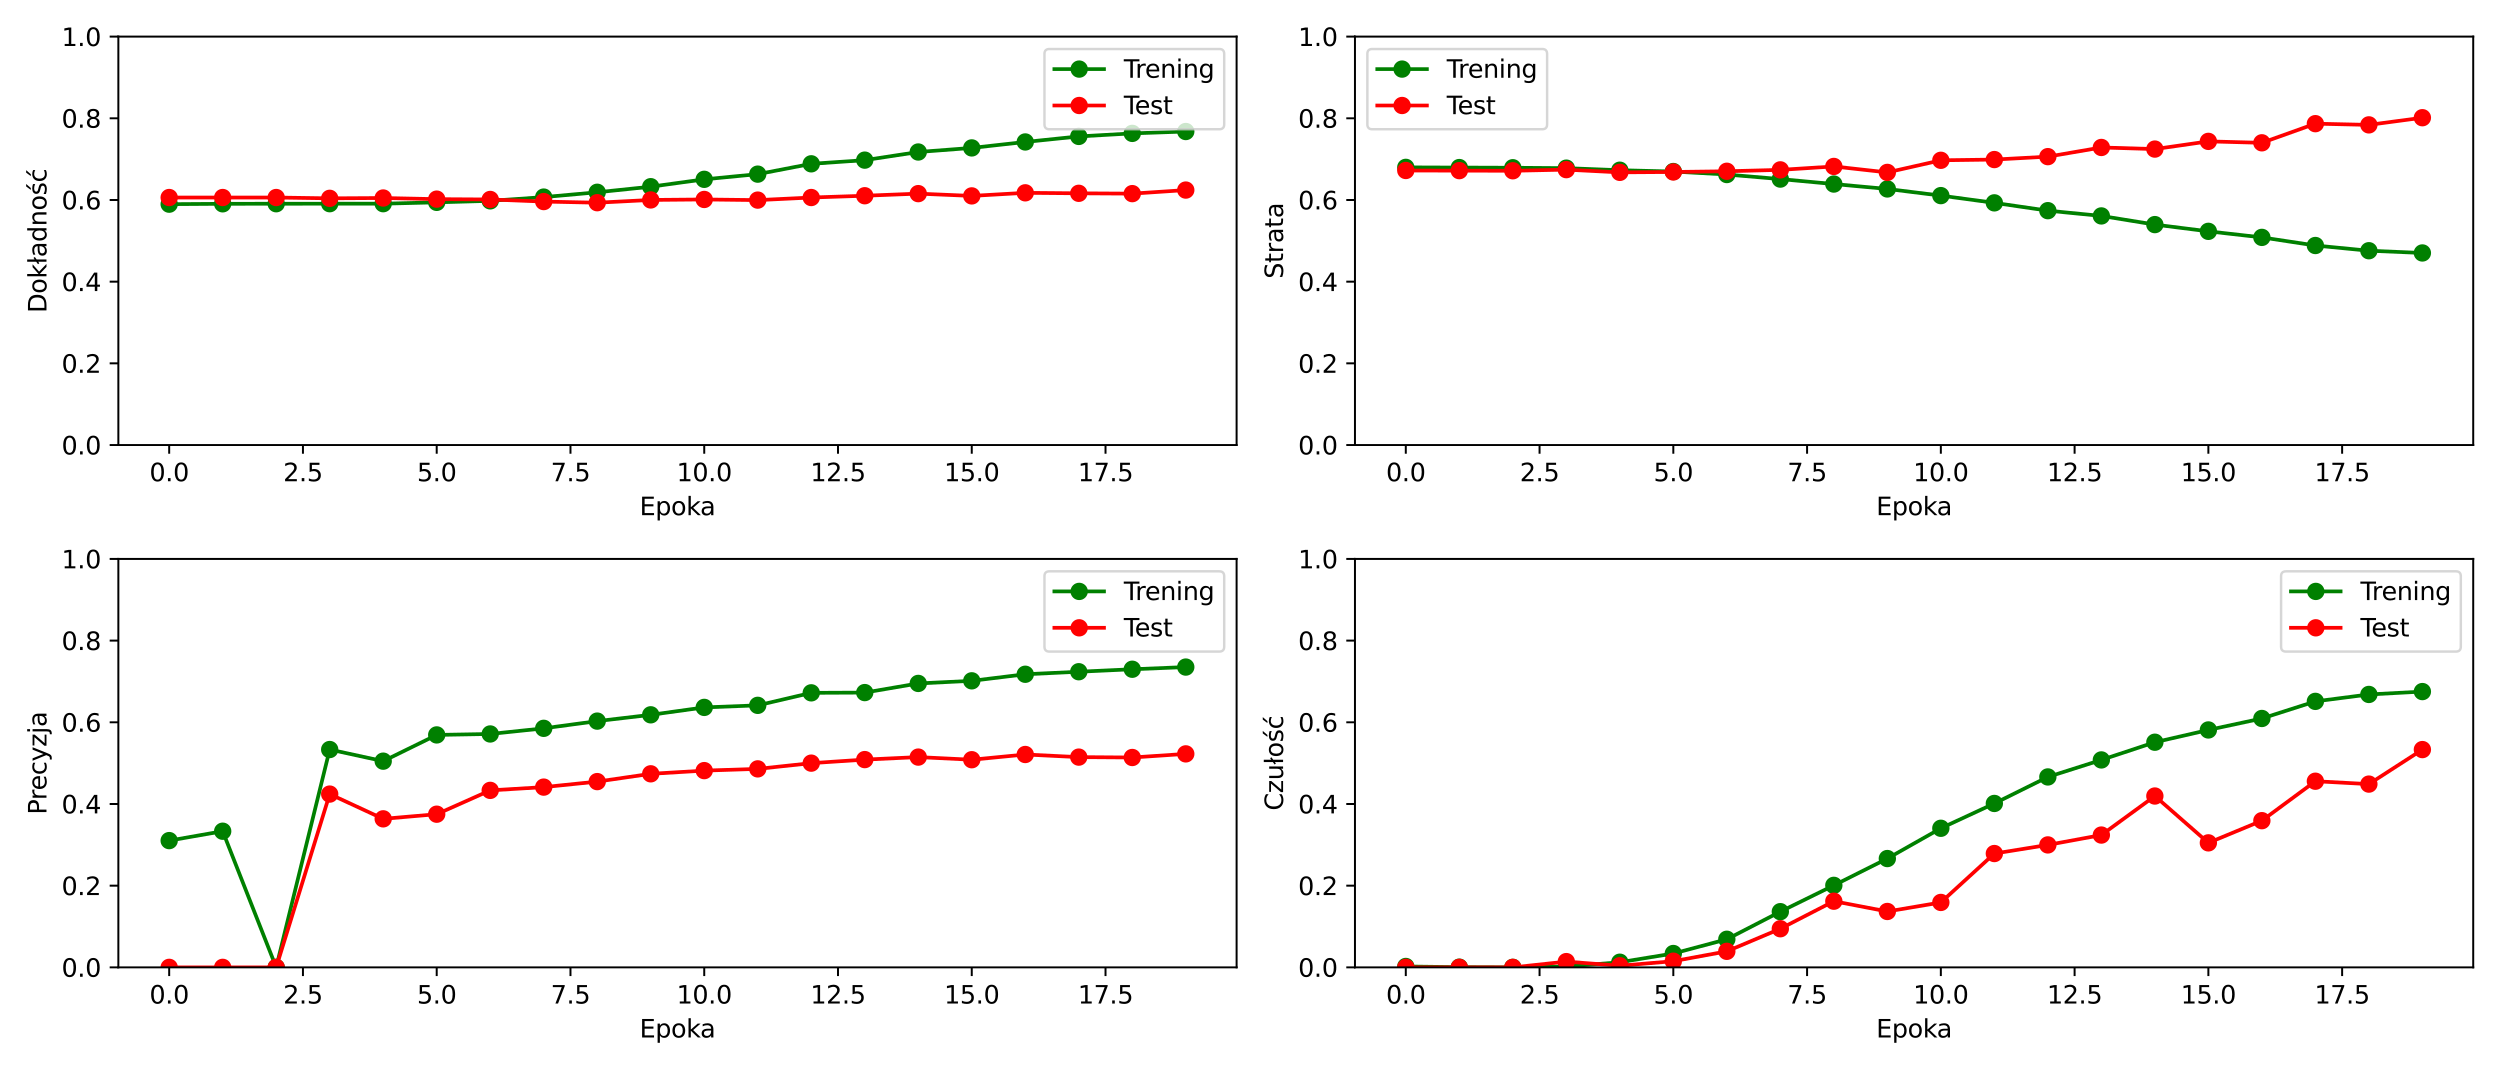 <?xml version="1.0" encoding="utf-8" standalone="no"?>
<!DOCTYPE svg PUBLIC "-//W3C//DTD SVG 1.1//EN"
  "http://www.w3.org/Graphics/SVG/1.1/DTD/svg11.dtd">
<svg xmlns:xlink="http://www.w3.org/1999/xlink" width="1008pt" height="432pt" viewBox="0 0 1008 432" xmlns="http://www.w3.org/2000/svg" version="1.1">
 <defs>
  <style type="text/css">*{stroke-linejoin: round; stroke-linecap: butt}</style>
 </defs>
 <g id="figure_1">
  <g id="patch_1">
   <path d="M 0 432 
L 1008 432 
L 1008 0 
L 0 0 
z
" style="fill: #ffffff"/>
  </g>
  <g id="axes_1">
   <g id="patch_2">
    <path d="M 47.72 179.44 
L 498.6 179.44 
L 498.6 14.76 
L 47.72 14.76 
z
" style="fill: #ffffff"/>
   </g>
   <g id="matplotlib.axis_1">
    <g id="xtick_1">
     <g id="line2d_1">
      <defs>
       <path id="mc7c73504ba" d="M 0 0 
L 0 3.5 
" style="stroke: #000000; stroke-width: 0.8"/>
      </defs>
      <g>
       <use xlink:href="#mc7c73504ba" x="68.215" y="179.44" style="stroke: #000000; stroke-width: 0.8"/>
      </g>
     </g>
     <g id="text_1">
      <!-- 0.0 -->
      <g transform="translate(60.263 194.038) scale(0.1 -0.1)">
       <defs>
        <path id="DejaVuSans-30" d="M 2034 4250 
Q 1547 4250 1301 3770 
Q 1056 3291 1056 2328 
Q 1056 1369 1301 889 
Q 1547 409 2034 409 
Q 2525 409 2770 889 
Q 3016 1369 3016 2328 
Q 3016 3291 2770 3770 
Q 2525 4250 2034 4250 
z
M 2034 4750 
Q 2819 4750 3233 4129 
Q 3647 3509 3647 2328 
Q 3647 1150 3233 529 
Q 2819 -91 2034 -91 
Q 1250 -91 836 529 
Q 422 1150 422 2328 
Q 422 3509 836 4129 
Q 1250 4750 2034 4750 
z
" transform="scale(0.016)"/>
        <path id="DejaVuSans-2e" d="M 684 794 
L 1344 794 
L 1344 0 
L 684 0 
L 684 794 
z
" transform="scale(0.016)"/>
       </defs>
       <use xlink:href="#DejaVuSans-30"/>
       <use xlink:href="#DejaVuSans-2e" transform="translate(63.623 0)"/>
       <use xlink:href="#DejaVuSans-30" transform="translate(95.41 0)"/>
      </g>
     </g>
    </g>
    <g id="xtick_2">
     <g id="line2d_2">
      <g>
       <use xlink:href="#mc7c73504ba" x="122.148" y="179.44" style="stroke: #000000; stroke-width: 0.8"/>
      </g>
     </g>
     <g id="text_2">
      <!-- 2.5 -->
      <g transform="translate(114.196 194.038) scale(0.1 -0.1)">
       <defs>
        <path id="DejaVuSans-32" d="M 1228 531 
L 3431 531 
L 3431 0 
L 469 0 
L 469 531 
Q 828 903 1448 1529 
Q 2069 2156 2228 2338 
Q 2531 2678 2651 2914 
Q 2772 3150 2772 3378 
Q 2772 3750 2511 3984 
Q 2250 4219 1831 4219 
Q 1534 4219 1204 4116 
Q 875 4013 500 3803 
L 500 4441 
Q 881 4594 1212 4672 
Q 1544 4750 1819 4750 
Q 2544 4750 2975 4387 
Q 3406 4025 3406 3419 
Q 3406 3131 3298 2873 
Q 3191 2616 2906 2266 
Q 2828 2175 2409 1742 
Q 1991 1309 1228 531 
z
" transform="scale(0.016)"/>
        <path id="DejaVuSans-35" d="M 691 4666 
L 3169 4666 
L 3169 4134 
L 1269 4134 
L 1269 2991 
Q 1406 3038 1543 3061 
Q 1681 3084 1819 3084 
Q 2600 3084 3056 2656 
Q 3513 2228 3513 1497 
Q 3513 744 3044 326 
Q 2575 -91 1722 -91 
Q 1428 -91 1123 -41 
Q 819 9 494 109 
L 494 744 
Q 775 591 1075 516 
Q 1375 441 1709 441 
Q 2250 441 2565 725 
Q 2881 1009 2881 1497 
Q 2881 1984 2565 2268 
Q 2250 2553 1709 2553 
Q 1456 2553 1204 2497 
Q 953 2441 691 2322 
L 691 4666 
z
" transform="scale(0.016)"/>
       </defs>
       <use xlink:href="#DejaVuSans-32"/>
       <use xlink:href="#DejaVuSans-2e" transform="translate(63.623 0)"/>
       <use xlink:href="#DejaVuSans-35" transform="translate(95.41 0)"/>
      </g>
     </g>
    </g>
    <g id="xtick_3">
     <g id="line2d_3">
      <g>
       <use xlink:href="#mc7c73504ba" x="176.081" y="179.44" style="stroke: #000000; stroke-width: 0.8"/>
      </g>
     </g>
     <g id="text_3">
      <!-- 5.0 -->
      <g transform="translate(168.129 194.038) scale(0.1 -0.1)">
       <use xlink:href="#DejaVuSans-35"/>
       <use xlink:href="#DejaVuSans-2e" transform="translate(63.623 0)"/>
       <use xlink:href="#DejaVuSans-30" transform="translate(95.41 0)"/>
      </g>
     </g>
    </g>
    <g id="xtick_4">
     <g id="line2d_4">
      <g>
       <use xlink:href="#mc7c73504ba" x="230.014" y="179.44" style="stroke: #000000; stroke-width: 0.8"/>
      </g>
     </g>
     <g id="text_4">
      <!-- 7.5 -->
      <g transform="translate(222.062 194.038) scale(0.1 -0.1)">
       <defs>
        <path id="DejaVuSans-37" d="M 525 4666 
L 3525 4666 
L 3525 4397 
L 1831 0 
L 1172 0 
L 2766 4134 
L 525 4134 
L 525 4666 
z
" transform="scale(0.016)"/>
       </defs>
       <use xlink:href="#DejaVuSans-37"/>
       <use xlink:href="#DejaVuSans-2e" transform="translate(63.623 0)"/>
       <use xlink:href="#DejaVuSans-35" transform="translate(95.41 0)"/>
      </g>
     </g>
    </g>
    <g id="xtick_5">
     <g id="line2d_5">
      <g>
       <use xlink:href="#mc7c73504ba" x="283.947" y="179.44" style="stroke: #000000; stroke-width: 0.8"/>
      </g>
     </g>
     <g id="text_5">
      <!-- 10.0 -->
      <g transform="translate(272.814 194.038) scale(0.1 -0.1)">
       <defs>
        <path id="DejaVuSans-31" d="M 794 531 
L 1825 531 
L 1825 4091 
L 703 3866 
L 703 4441 
L 1819 4666 
L 2450 4666 
L 2450 531 
L 3481 531 
L 3481 0 
L 794 0 
L 794 531 
z
" transform="scale(0.016)"/>
       </defs>
       <use xlink:href="#DejaVuSans-31"/>
       <use xlink:href="#DejaVuSans-30" transform="translate(63.623 0)"/>
       <use xlink:href="#DejaVuSans-2e" transform="translate(127.246 0)"/>
       <use xlink:href="#DejaVuSans-30" transform="translate(159.033 0)"/>
      </g>
     </g>
    </g>
    <g id="xtick_6">
     <g id="line2d_6">
      <g>
       <use xlink:href="#mc7c73504ba" x="337.88" y="179.44" style="stroke: #000000; stroke-width: 0.8"/>
      </g>
     </g>
     <g id="text_6">
      <!-- 12.5 -->
      <g transform="translate(326.747 194.038) scale(0.1 -0.1)">
       <use xlink:href="#DejaVuSans-31"/>
       <use xlink:href="#DejaVuSans-32" transform="translate(63.623 0)"/>
       <use xlink:href="#DejaVuSans-2e" transform="translate(127.246 0)"/>
       <use xlink:href="#DejaVuSans-35" transform="translate(159.033 0)"/>
      </g>
     </g>
    </g>
    <g id="xtick_7">
     <g id="line2d_7">
      <g>
       <use xlink:href="#mc7c73504ba" x="391.813" y="179.44" style="stroke: #000000; stroke-width: 0.8"/>
      </g>
     </g>
     <g id="text_7">
      <!-- 15.0 -->
      <g transform="translate(380.68 194.038) scale(0.1 -0.1)">
       <use xlink:href="#DejaVuSans-31"/>
       <use xlink:href="#DejaVuSans-35" transform="translate(63.623 0)"/>
       <use xlink:href="#DejaVuSans-2e" transform="translate(127.246 0)"/>
       <use xlink:href="#DejaVuSans-30" transform="translate(159.033 0)"/>
      </g>
     </g>
    </g>
    <g id="xtick_8">
     <g id="line2d_8">
      <g>
       <use xlink:href="#mc7c73504ba" x="445.746" y="179.44" style="stroke: #000000; stroke-width: 0.8"/>
      </g>
     </g>
     <g id="text_8">
      <!-- 17.5 -->
      <g transform="translate(434.613 194.038) scale(0.1 -0.1)">
       <use xlink:href="#DejaVuSans-31"/>
       <use xlink:href="#DejaVuSans-37" transform="translate(63.623 0)"/>
       <use xlink:href="#DejaVuSans-2e" transform="translate(127.246 0)"/>
       <use xlink:href="#DejaVuSans-35" transform="translate(159.033 0)"/>
      </g>
     </g>
    </g>
    <g id="text_9">
     <!-- Epoka -->
     <g transform="translate(257.895 207.717) scale(0.1 -0.1)">
      <defs>
       <path id="DejaVuSans-45" d="M 628 4666 
L 3578 4666 
L 3578 4134 
L 1259 4134 
L 1259 2753 
L 3481 2753 
L 3481 2222 
L 1259 2222 
L 1259 531 
L 3634 531 
L 3634 0 
L 628 0 
L 628 4666 
z
" transform="scale(0.016)"/>
       <path id="DejaVuSans-70" d="M 1159 525 
L 1159 -1331 
L 581 -1331 
L 581 3500 
L 1159 3500 
L 1159 2969 
Q 1341 3281 1617 3432 
Q 1894 3584 2278 3584 
Q 2916 3584 3314 3078 
Q 3713 2572 3713 1747 
Q 3713 922 3314 415 
Q 2916 -91 2278 -91 
Q 1894 -91 1617 61 
Q 1341 213 1159 525 
z
M 3116 1747 
Q 3116 2381 2855 2742 
Q 2594 3103 2138 3103 
Q 1681 3103 1420 2742 
Q 1159 2381 1159 1747 
Q 1159 1113 1420 752 
Q 1681 391 2138 391 
Q 2594 391 2855 752 
Q 3116 1113 3116 1747 
z
" transform="scale(0.016)"/>
       <path id="DejaVuSans-6f" d="M 1959 3097 
Q 1497 3097 1228 2736 
Q 959 2375 959 1747 
Q 959 1119 1226 758 
Q 1494 397 1959 397 
Q 2419 397 2687 759 
Q 2956 1122 2956 1747 
Q 2956 2369 2687 2733 
Q 2419 3097 1959 3097 
z
M 1959 3584 
Q 2709 3584 3137 3096 
Q 3566 2609 3566 1747 
Q 3566 888 3137 398 
Q 2709 -91 1959 -91 
Q 1206 -91 779 398 
Q 353 888 353 1747 
Q 353 2609 779 3096 
Q 1206 3584 1959 3584 
z
" transform="scale(0.016)"/>
       <path id="DejaVuSans-6b" d="M 581 4863 
L 1159 4863 
L 1159 1991 
L 2875 3500 
L 3609 3500 
L 1753 1863 
L 3688 0 
L 2938 0 
L 1159 1709 
L 1159 0 
L 581 0 
L 581 4863 
z
" transform="scale(0.016)"/>
       <path id="DejaVuSans-61" d="M 2194 1759 
Q 1497 1759 1228 1600 
Q 959 1441 959 1056 
Q 959 750 1161 570 
Q 1363 391 1709 391 
Q 2188 391 2477 730 
Q 2766 1069 2766 1631 
L 2766 1759 
L 2194 1759 
z
M 3341 1997 
L 3341 0 
L 2766 0 
L 2766 531 
Q 2569 213 2275 61 
Q 1981 -91 1556 -91 
Q 1019 -91 701 211 
Q 384 513 384 1019 
Q 384 1609 779 1909 
Q 1175 2209 1959 2209 
L 2766 2209 
L 2766 2266 
Q 2766 2663 2505 2880 
Q 2244 3097 1772 3097 
Q 1472 3097 1187 3025 
Q 903 2953 641 2809 
L 641 3341 
Q 956 3463 1253 3523 
Q 1550 3584 1831 3584 
Q 2591 3584 2966 3190 
Q 3341 2797 3341 1997 
z
" transform="scale(0.016)"/>
      </defs>
      <use xlink:href="#DejaVuSans-45"/>
      <use xlink:href="#DejaVuSans-70" transform="translate(63.184 0)"/>
      <use xlink:href="#DejaVuSans-6f" transform="translate(126.66 0)"/>
      <use xlink:href="#DejaVuSans-6b" transform="translate(187.842 0)"/>
      <use xlink:href="#DejaVuSans-61" transform="translate(244.002 0)"/>
     </g>
    </g>
   </g>
   <g id="matplotlib.axis_2">
    <g id="ytick_1">
     <g id="line2d_9">
      <defs>
       <path id="mf5e7385a0a" d="M 0 0 
L -3.5 0 
" style="stroke: #000000; stroke-width: 0.8"/>
      </defs>
      <g>
       <use xlink:href="#mf5e7385a0a" x="47.72" y="179.44" style="stroke: #000000; stroke-width: 0.8"/>
      </g>
     </g>
     <g id="text_10">
      <!-- 0.0 -->
      <g transform="translate(24.817 183.239) scale(0.1 -0.1)">
       <use xlink:href="#DejaVuSans-30"/>
       <use xlink:href="#DejaVuSans-2e" transform="translate(63.623 0)"/>
       <use xlink:href="#DejaVuSans-30" transform="translate(95.41 0)"/>
      </g>
     </g>
    </g>
    <g id="ytick_2">
     <g id="line2d_10">
      <g>
       <use xlink:href="#mf5e7385a0a" x="47.72" y="146.504" style="stroke: #000000; stroke-width: 0.8"/>
      </g>
     </g>
     <g id="text_11">
      <!-- 0.2 -->
      <g transform="translate(24.817 150.303) scale(0.1 -0.1)">
       <use xlink:href="#DejaVuSans-30"/>
       <use xlink:href="#DejaVuSans-2e" transform="translate(63.623 0)"/>
       <use xlink:href="#DejaVuSans-32" transform="translate(95.41 0)"/>
      </g>
     </g>
    </g>
    <g id="ytick_3">
     <g id="line2d_11">
      <g>
       <use xlink:href="#mf5e7385a0a" x="47.72" y="113.568" style="stroke: #000000; stroke-width: 0.8"/>
      </g>
     </g>
     <g id="text_12">
      <!-- 0.4 -->
      <g transform="translate(24.817 117.367) scale(0.1 -0.1)">
       <defs>
        <path id="DejaVuSans-34" d="M 2419 4116 
L 825 1625 
L 2419 1625 
L 2419 4116 
z
M 2253 4666 
L 3047 4666 
L 3047 1625 
L 3713 1625 
L 3713 1100 
L 3047 1100 
L 3047 0 
L 2419 0 
L 2419 1100 
L 313 1100 
L 313 1709 
L 2253 4666 
z
" transform="scale(0.016)"/>
       </defs>
       <use xlink:href="#DejaVuSans-30"/>
       <use xlink:href="#DejaVuSans-2e" transform="translate(63.623 0)"/>
       <use xlink:href="#DejaVuSans-34" transform="translate(95.41 0)"/>
      </g>
     </g>
    </g>
    <g id="ytick_4">
     <g id="line2d_12">
      <g>
       <use xlink:href="#mf5e7385a0a" x="47.72" y="80.632" style="stroke: #000000; stroke-width: 0.8"/>
      </g>
     </g>
     <g id="text_13">
      <!-- 0.6 -->
      <g transform="translate(24.817 84.431) scale(0.1 -0.1)">
       <defs>
        <path id="DejaVuSans-36" d="M 2113 2584 
Q 1688 2584 1439 2293 
Q 1191 2003 1191 1497 
Q 1191 994 1439 701 
Q 1688 409 2113 409 
Q 2538 409 2786 701 
Q 3034 994 3034 1497 
Q 3034 2003 2786 2293 
Q 2538 2584 2113 2584 
z
M 3366 4563 
L 3366 3988 
Q 3128 4100 2886 4159 
Q 2644 4219 2406 4219 
Q 1781 4219 1451 3797 
Q 1122 3375 1075 2522 
Q 1259 2794 1537 2939 
Q 1816 3084 2150 3084 
Q 2853 3084 3261 2657 
Q 3669 2231 3669 1497 
Q 3669 778 3244 343 
Q 2819 -91 2113 -91 
Q 1303 -91 875 529 
Q 447 1150 447 2328 
Q 447 3434 972 4092 
Q 1497 4750 2381 4750 
Q 2619 4750 2861 4703 
Q 3103 4656 3366 4563 
z
" transform="scale(0.016)"/>
       </defs>
       <use xlink:href="#DejaVuSans-30"/>
       <use xlink:href="#DejaVuSans-2e" transform="translate(63.623 0)"/>
       <use xlink:href="#DejaVuSans-36" transform="translate(95.41 0)"/>
      </g>
     </g>
    </g>
    <g id="ytick_5">
     <g id="line2d_13">
      <g>
       <use xlink:href="#mf5e7385a0a" x="47.72" y="47.696" style="stroke: #000000; stroke-width: 0.8"/>
      </g>
     </g>
     <g id="text_14">
      <!-- 0.8 -->
      <g transform="translate(24.817 51.495) scale(0.1 -0.1)">
       <defs>
        <path id="DejaVuSans-38" d="M 2034 2216 
Q 1584 2216 1326 1975 
Q 1069 1734 1069 1313 
Q 1069 891 1326 650 
Q 1584 409 2034 409 
Q 2484 409 2743 651 
Q 3003 894 3003 1313 
Q 3003 1734 2745 1975 
Q 2488 2216 2034 2216 
z
M 1403 2484 
Q 997 2584 770 2862 
Q 544 3141 544 3541 
Q 544 4100 942 4425 
Q 1341 4750 2034 4750 
Q 2731 4750 3128 4425 
Q 3525 4100 3525 3541 
Q 3525 3141 3298 2862 
Q 3072 2584 2669 2484 
Q 3125 2378 3379 2068 
Q 3634 1759 3634 1313 
Q 3634 634 3220 271 
Q 2806 -91 2034 -91 
Q 1263 -91 848 271 
Q 434 634 434 1313 
Q 434 1759 690 2068 
Q 947 2378 1403 2484 
z
M 1172 3481 
Q 1172 3119 1398 2916 
Q 1625 2713 2034 2713 
Q 2441 2713 2670 2916 
Q 2900 3119 2900 3481 
Q 2900 3844 2670 4047 
Q 2441 4250 2034 4250 
Q 1625 4250 1398 4047 
Q 1172 3844 1172 3481 
z
" transform="scale(0.016)"/>
       </defs>
       <use xlink:href="#DejaVuSans-30"/>
       <use xlink:href="#DejaVuSans-2e" transform="translate(63.623 0)"/>
       <use xlink:href="#DejaVuSans-38" transform="translate(95.41 0)"/>
      </g>
     </g>
    </g>
    <g id="ytick_6">
     <g id="line2d_14">
      <g>
       <use xlink:href="#mf5e7385a0a" x="47.72" y="14.76" style="stroke: #000000; stroke-width: 0.8"/>
      </g>
     </g>
     <g id="text_15">
      <!-- 1.0 -->
      <g transform="translate(24.817 18.559) scale(0.1 -0.1)">
       <use xlink:href="#DejaVuSans-31"/>
       <use xlink:href="#DejaVuSans-2e" transform="translate(63.623 0)"/>
       <use xlink:href="#DejaVuSans-30" transform="translate(95.41 0)"/>
      </g>
     </g>
    </g>
    <g id="text_16">
     <!-- Dokładność -->
     <g transform="translate(18.737 126.146) rotate(-90) scale(0.1 -0.1)">
      <defs>
       <path id="DejaVuSans-44" d="M 1259 4147 
L 1259 519 
L 2022 519 
Q 2988 519 3436 956 
Q 3884 1394 3884 2338 
Q 3884 3275 3436 3711 
Q 2988 4147 2022 4147 
L 1259 4147 
z
M 628 4666 
L 1925 4666 
Q 3281 4666 3915 4102 
Q 4550 3538 4550 2338 
Q 4550 1131 3912 565 
Q 3275 0 1925 0 
L 628 0 
L 628 4666 
z
" transform="scale(0.016)"/>
       <path id="DejaVuSans-142" d="M 622 4863 
L 1197 4863 
L 1197 2981 
L 1588 3263 
L 1825 2931 
L 1197 2491 
L 1197 0 
L 622 0 
L 622 2081 
L 238 1806 
L 6 2138 
L 622 2578 
L 622 4863 
z
" transform="scale(0.016)"/>
       <path id="DejaVuSans-64" d="M 2906 2969 
L 2906 4863 
L 3481 4863 
L 3481 0 
L 2906 0 
L 2906 525 
Q 2725 213 2448 61 
Q 2172 -91 1784 -91 
Q 1150 -91 751 415 
Q 353 922 353 1747 
Q 353 2572 751 3078 
Q 1150 3584 1784 3584 
Q 2172 3584 2448 3432 
Q 2725 3281 2906 2969 
z
M 947 1747 
Q 947 1113 1208 752 
Q 1469 391 1925 391 
Q 2381 391 2643 752 
Q 2906 1113 2906 1747 
Q 2906 2381 2643 2742 
Q 2381 3103 1925 3103 
Q 1469 3103 1208 2742 
Q 947 2381 947 1747 
z
" transform="scale(0.016)"/>
       <path id="DejaVuSans-6e" d="M 3513 2113 
L 3513 0 
L 2938 0 
L 2938 2094 
Q 2938 2591 2744 2837 
Q 2550 3084 2163 3084 
Q 1697 3084 1428 2787 
Q 1159 2491 1159 1978 
L 1159 0 
L 581 0 
L 581 3500 
L 1159 3500 
L 1159 2956 
Q 1366 3272 1645 3428 
Q 1925 3584 2291 3584 
Q 2894 3584 3203 3211 
Q 3513 2838 3513 2113 
z
" transform="scale(0.016)"/>
       <path id="DejaVuSans-15b" d="M 2242 5119 
L 2864 5119 
L 1846 3944 
L 1367 3944 
L 2242 5119 
z
M 2834 3397 
L 2834 2853 
Q 2591 2978 2328 3040 
Q 2066 3103 1784 3103 
Q 1356 3103 1142 2972 
Q 928 2841 928 2578 
Q 928 2378 1081 2264 
Q 1234 2150 1697 2047 
L 1894 2003 
Q 2506 1872 2764 1633 
Q 3022 1394 3022 966 
Q 3022 478 2636 193 
Q 2250 -91 1575 -91 
Q 1294 -91 989 -36 
Q 684 19 347 128 
L 347 722 
Q 666 556 975 473 
Q 1284 391 1588 391 
Q 1994 391 2212 530 
Q 2431 669 2431 922 
Q 2431 1156 2273 1281 
Q 2116 1406 1581 1522 
L 1381 1569 
Q 847 1681 609 1914 
Q 372 2147 372 2553 
Q 372 3047 722 3315 
Q 1072 3584 1716 3584 
Q 2034 3584 2315 3537 
Q 2597 3491 2834 3397 
z
" transform="scale(0.016)"/>
       <path id="DejaVuSans-107" d="M 3122 3366 
L 3122 2828 
Q 2878 2963 2633 3030 
Q 2388 3097 2138 3097 
Q 1578 3097 1268 2742 
Q 959 2388 959 1747 
Q 959 1106 1268 751 
Q 1578 397 2138 397 
Q 2388 397 2633 464 
Q 2878 531 3122 666 
L 3122 134 
Q 2881 22 2623 -34 
Q 2366 -91 2075 -91 
Q 1284 -91 818 406 
Q 353 903 353 1747 
Q 353 2603 823 3093 
Q 1294 3584 2113 3584 
Q 2378 3584 2631 3529 
Q 2884 3475 3122 3366 
z
M 2466 5119 
L 3088 5119 
L 2070 3944 
L 1591 3944 
L 2466 5119 
z
" transform="scale(0.016)"/>
      </defs>
      <use xlink:href="#DejaVuSans-44"/>
      <use xlink:href="#DejaVuSans-6f" transform="translate(77.002 0)"/>
      <use xlink:href="#DejaVuSans-6b" transform="translate(138.184 0)"/>
      <use xlink:href="#DejaVuSans-142" transform="translate(196.094 0)"/>
      <use xlink:href="#DejaVuSans-61" transform="translate(224.512 0)"/>
      <use xlink:href="#DejaVuSans-64" transform="translate(285.791 0)"/>
      <use xlink:href="#DejaVuSans-6e" transform="translate(349.268 0)"/>
      <use xlink:href="#DejaVuSans-6f" transform="translate(412.646 0)"/>
      <use xlink:href="#DejaVuSans-15b" transform="translate(473.828 0)"/>
      <use xlink:href="#DejaVuSans-107" transform="translate(525.928 0)"/>
     </g>
    </g>
   </g>
   <g id="line2d_15">
    <path d="M 68.215 82.323 
L 89.788 82.176 
L 111.361 82.143 
L 132.934 82.127 
L 154.507 82.127 
L 176.081 81.588 
L 197.654 80.984 
L 219.227 79.467 
L 240.8 77.525 
L 262.373 75.273 
L 283.947 72.303 
L 305.52 70.214 
L 327.093 66.052 
L 348.666 64.567 
L 370.239 61.287 
L 391.813 59.639 
L 413.386 57.24 
L 434.959 55.004 
L 456.532 53.78 
L 478.105 53.029 
" clip-path="url(#pccac20f5ce)" style="fill: none; stroke: #008000; stroke-width: 1.5; stroke-linecap: square"/>
    <defs>
     <path id="m2e37b34c7f" d="M 0 3 
C 0.796 3 1.559 2.684 2.121 2.121 
C 2.684 1.559 3 0.796 3 0 
C 3 -0.796 2.684 -1.559 2.121 -2.121 
C 1.559 -2.684 0.796 -3 0 -3 
C -0.796 -3 -1.559 -2.684 -2.121 -2.121 
C -2.684 -1.559 -3 -0.796 -3 0 
C -3 0.796 -2.684 1.559 -2.121 2.121 
C -1.559 2.684 -0.796 3 0 3 
z
" style="stroke: #008000"/>
    </defs>
    <g clip-path="url(#pccac20f5ce)">
     <use xlink:href="#m2e37b34c7f" x="68.215" y="82.323" style="fill: #008000; stroke: #008000"/>
     <use xlink:href="#m2e37b34c7f" x="89.788" y="82.176" style="fill: #008000; stroke: #008000"/>
     <use xlink:href="#m2e37b34c7f" x="111.361" y="82.143" style="fill: #008000; stroke: #008000"/>
     <use xlink:href="#m2e37b34c7f" x="132.934" y="82.127" style="fill: #008000; stroke: #008000"/>
     <use xlink:href="#m2e37b34c7f" x="154.507" y="82.127" style="fill: #008000; stroke: #008000"/>
     <use xlink:href="#m2e37b34c7f" x="176.081" y="81.588" style="fill: #008000; stroke: #008000"/>
     <use xlink:href="#m2e37b34c7f" x="197.654" y="80.984" style="fill: #008000; stroke: #008000"/>
     <use xlink:href="#m2e37b34c7f" x="219.227" y="79.467" style="fill: #008000; stroke: #008000"/>
     <use xlink:href="#m2e37b34c7f" x="240.8" y="77.525" style="fill: #008000; stroke: #008000"/>
     <use xlink:href="#m2e37b34c7f" x="262.373" y="75.273" style="fill: #008000; stroke: #008000"/>
     <use xlink:href="#m2e37b34c7f" x="283.947" y="72.303" style="fill: #008000; stroke: #008000"/>
     <use xlink:href="#m2e37b34c7f" x="305.52" y="70.214" style="fill: #008000; stroke: #008000"/>
     <use xlink:href="#m2e37b34c7f" x="327.093" y="66.052" style="fill: #008000; stroke: #008000"/>
     <use xlink:href="#m2e37b34c7f" x="348.666" y="64.567" style="fill: #008000; stroke: #008000"/>
     <use xlink:href="#m2e37b34c7f" x="370.239" y="61.287" style="fill: #008000; stroke: #008000"/>
     <use xlink:href="#m2e37b34c7f" x="391.813" y="59.639" style="fill: #008000; stroke: #008000"/>
     <use xlink:href="#m2e37b34c7f" x="413.386" y="57.24" style="fill: #008000; stroke: #008000"/>
     <use xlink:href="#m2e37b34c7f" x="434.959" y="55.004" style="fill: #008000; stroke: #008000"/>
     <use xlink:href="#m2e37b34c7f" x="456.532" y="53.78" style="fill: #008000; stroke: #008000"/>
     <use xlink:href="#m2e37b34c7f" x="478.105" y="53.029" style="fill: #008000; stroke: #008000"/>
    </g>
   </g>
   <g id="line2d_16">
    <path d="M 68.215 79.64 
L 89.788 79.64 
L 111.361 79.64 
L 132.934 79.966 
L 154.507 79.836 
L 176.081 80.293 
L 197.654 80.423 
L 219.227 81.272 
L 240.8 81.729 
L 262.373 80.619 
L 283.947 80.423 
L 305.52 80.684 
L 327.093 79.64 
L 348.666 78.922 
L 370.239 78.073 
L 391.813 78.987 
L 413.386 77.747 
L 434.959 77.943 
L 456.532 78.073 
L 478.105 76.637 
" clip-path="url(#pccac20f5ce)" style="fill: none; stroke: #ff0000; stroke-width: 1.5; stroke-linecap: square"/>
    <defs>
     <path id="m9015a9176a" d="M 0 3 
C 0.796 3 1.559 2.684 2.121 2.121 
C 2.684 1.559 3 0.796 3 0 
C 3 -0.796 2.684 -1.559 2.121 -2.121 
C 1.559 -2.684 0.796 -3 0 -3 
C -0.796 -3 -1.559 -2.684 -2.121 -2.121 
C -2.684 -1.559 -3 -0.796 -3 0 
C -3 0.796 -2.684 1.559 -2.121 2.121 
C -1.559 2.684 -0.796 3 0 3 
z
" style="stroke: #ff0000"/>
    </defs>
    <g clip-path="url(#pccac20f5ce)">
     <use xlink:href="#m9015a9176a" x="68.215" y="79.64" style="fill: #ff0000; stroke: #ff0000"/>
     <use xlink:href="#m9015a9176a" x="89.788" y="79.64" style="fill: #ff0000; stroke: #ff0000"/>
     <use xlink:href="#m9015a9176a" x="111.361" y="79.64" style="fill: #ff0000; stroke: #ff0000"/>
     <use xlink:href="#m9015a9176a" x="132.934" y="79.966" style="fill: #ff0000; stroke: #ff0000"/>
     <use xlink:href="#m9015a9176a" x="154.507" y="79.836" style="fill: #ff0000; stroke: #ff0000"/>
     <use xlink:href="#m9015a9176a" x="176.081" y="80.293" style="fill: #ff0000; stroke: #ff0000"/>
     <use xlink:href="#m9015a9176a" x="197.654" y="80.423" style="fill: #ff0000; stroke: #ff0000"/>
     <use xlink:href="#m9015a9176a" x="219.227" y="81.272" style="fill: #ff0000; stroke: #ff0000"/>
     <use xlink:href="#m9015a9176a" x="240.8" y="81.729" style="fill: #ff0000; stroke: #ff0000"/>
     <use xlink:href="#m9015a9176a" x="262.373" y="80.619" style="fill: #ff0000; stroke: #ff0000"/>
     <use xlink:href="#m9015a9176a" x="283.947" y="80.423" style="fill: #ff0000; stroke: #ff0000"/>
     <use xlink:href="#m9015a9176a" x="305.52" y="80.684" style="fill: #ff0000; stroke: #ff0000"/>
     <use xlink:href="#m9015a9176a" x="327.093" y="79.64" style="fill: #ff0000; stroke: #ff0000"/>
     <use xlink:href="#m9015a9176a" x="348.666" y="78.922" style="fill: #ff0000; stroke: #ff0000"/>
     <use xlink:href="#m9015a9176a" x="370.239" y="78.073" style="fill: #ff0000; stroke: #ff0000"/>
     <use xlink:href="#m9015a9176a" x="391.813" y="78.987" style="fill: #ff0000; stroke: #ff0000"/>
     <use xlink:href="#m9015a9176a" x="413.386" y="77.747" style="fill: #ff0000; stroke: #ff0000"/>
     <use xlink:href="#m9015a9176a" x="434.959" y="77.943" style="fill: #ff0000; stroke: #ff0000"/>
     <use xlink:href="#m9015a9176a" x="456.532" y="78.073" style="fill: #ff0000; stroke: #ff0000"/>
     <use xlink:href="#m9015a9176a" x="478.105" y="76.637" style="fill: #ff0000; stroke: #ff0000"/>
    </g>
   </g>
   <g id="patch_3">
    <path d="M 47.72 179.44 
L 47.72 14.76 
" style="fill: none; stroke: #000000; stroke-width: 0.8; stroke-linejoin: miter; stroke-linecap: square"/>
   </g>
   <g id="patch_4">
    <path d="M 498.6 179.44 
L 498.6 14.76 
" style="fill: none; stroke: #000000; stroke-width: 0.8; stroke-linejoin: miter; stroke-linecap: square"/>
   </g>
   <g id="patch_5">
    <path d="M 47.72 179.44 
L 498.6 179.44 
" style="fill: none; stroke: #000000; stroke-width: 0.8; stroke-linejoin: miter; stroke-linecap: square"/>
   </g>
   <g id="patch_6">
    <path d="M 47.72 14.76 
L 498.6 14.76 
" style="fill: none; stroke: #000000; stroke-width: 0.8; stroke-linejoin: miter; stroke-linecap: square"/>
   </g>
   <g id="legend_1">
    <g id="patch_7">
     <path d="M 423.127 52.116 
L 491.6 52.116 
Q 493.6 52.116 493.6 50.116 
L 493.6 21.76 
Q 493.6 19.76 491.6 19.76 
L 423.127 19.76 
Q 421.127 19.76 421.127 21.76 
L 421.127 50.116 
Q 421.127 52.116 423.127 52.116 
z
" style="fill: #ffffff; opacity: 0.8; stroke: #cccccc; stroke-linejoin: miter"/>
    </g>
    <g id="line2d_17">
     <path d="M 425.127 27.858 
L 435.127 27.858 
L 445.127 27.858 
" style="fill: none; stroke: #008000; stroke-width: 1.5; stroke-linecap: square"/>
     <g>
      <use xlink:href="#m2e37b34c7f" x="435.127" y="27.858" style="fill: #008000; stroke: #008000"/>
     </g>
    </g>
    <g id="text_17">
     <!-- Trening -->
     <g transform="translate(453.127 31.358) scale(0.1 -0.1)">
      <defs>
       <path id="DejaVuSans-54" d="M -19 4666 
L 3928 4666 
L 3928 4134 
L 2272 4134 
L 2272 0 
L 1638 0 
L 1638 4134 
L -19 4134 
L -19 4666 
z
" transform="scale(0.016)"/>
       <path id="DejaVuSans-72" d="M 2631 2963 
Q 2534 3019 2420 3045 
Q 2306 3072 2169 3072 
Q 1681 3072 1420 2755 
Q 1159 2438 1159 1844 
L 1159 0 
L 581 0 
L 581 3500 
L 1159 3500 
L 1159 2956 
Q 1341 3275 1631 3429 
Q 1922 3584 2338 3584 
Q 2397 3584 2469 3576 
Q 2541 3569 2628 3553 
L 2631 2963 
z
" transform="scale(0.016)"/>
       <path id="DejaVuSans-65" d="M 3597 1894 
L 3597 1613 
L 953 1613 
Q 991 1019 1311 708 
Q 1631 397 2203 397 
Q 2534 397 2845 478 
Q 3156 559 3463 722 
L 3463 178 
Q 3153 47 2828 -22 
Q 2503 -91 2169 -91 
Q 1331 -91 842 396 
Q 353 884 353 1716 
Q 353 2575 817 3079 
Q 1281 3584 2069 3584 
Q 2775 3584 3186 3129 
Q 3597 2675 3597 1894 
z
M 3022 2063 
Q 3016 2534 2758 2815 
Q 2500 3097 2075 3097 
Q 1594 3097 1305 2825 
Q 1016 2553 972 2059 
L 3022 2063 
z
" transform="scale(0.016)"/>
       <path id="DejaVuSans-69" d="M 603 3500 
L 1178 3500 
L 1178 0 
L 603 0 
L 603 3500 
z
M 603 4863 
L 1178 4863 
L 1178 4134 
L 603 4134 
L 603 4863 
z
" transform="scale(0.016)"/>
       <path id="DejaVuSans-67" d="M 2906 1791 
Q 2906 2416 2648 2759 
Q 2391 3103 1925 3103 
Q 1463 3103 1205 2759 
Q 947 2416 947 1791 
Q 947 1169 1205 825 
Q 1463 481 1925 481 
Q 2391 481 2648 825 
Q 2906 1169 2906 1791 
z
M 3481 434 
Q 3481 -459 3084 -895 
Q 2688 -1331 1869 -1331 
Q 1566 -1331 1297 -1286 
Q 1028 -1241 775 -1147 
L 775 -588 
Q 1028 -725 1275 -790 
Q 1522 -856 1778 -856 
Q 2344 -856 2625 -561 
Q 2906 -266 2906 331 
L 2906 616 
Q 2728 306 2450 153 
Q 2172 0 1784 0 
Q 1141 0 747 490 
Q 353 981 353 1791 
Q 353 2603 747 3093 
Q 1141 3584 1784 3584 
Q 2172 3584 2450 3431 
Q 2728 3278 2906 2969 
L 2906 3500 
L 3481 3500 
L 3481 434 
z
" transform="scale(0.016)"/>
      </defs>
      <use xlink:href="#DejaVuSans-54"/>
      <use xlink:href="#DejaVuSans-72" transform="translate(46.334 0)"/>
      <use xlink:href="#DejaVuSans-65" transform="translate(85.197 0)"/>
      <use xlink:href="#DejaVuSans-6e" transform="translate(146.721 0)"/>
      <use xlink:href="#DejaVuSans-69" transform="translate(210.1 0)"/>
      <use xlink:href="#DejaVuSans-6e" transform="translate(237.883 0)"/>
      <use xlink:href="#DejaVuSans-67" transform="translate(301.262 0)"/>
     </g>
    </g>
    <g id="line2d_18">
     <path d="M 425.127 42.537 
L 435.127 42.537 
L 445.127 42.537 
" style="fill: none; stroke: #ff0000; stroke-width: 1.5; stroke-linecap: square"/>
     <g>
      <use xlink:href="#m9015a9176a" x="435.127" y="42.537" style="fill: #ff0000; stroke: #ff0000"/>
     </g>
    </g>
    <g id="text_18">
     <!-- Test -->
     <g transform="translate(453.127 46.037) scale(0.1 -0.1)">
      <defs>
       <path id="DejaVuSans-73" d="M 2834 3397 
L 2834 2853 
Q 2591 2978 2328 3040 
Q 2066 3103 1784 3103 
Q 1356 3103 1142 2972 
Q 928 2841 928 2578 
Q 928 2378 1081 2264 
Q 1234 2150 1697 2047 
L 1894 2003 
Q 2506 1872 2764 1633 
Q 3022 1394 3022 966 
Q 3022 478 2636 193 
Q 2250 -91 1575 -91 
Q 1294 -91 989 -36 
Q 684 19 347 128 
L 347 722 
Q 666 556 975 473 
Q 1284 391 1588 391 
Q 1994 391 2212 530 
Q 2431 669 2431 922 
Q 2431 1156 2273 1281 
Q 2116 1406 1581 1522 
L 1381 1569 
Q 847 1681 609 1914 
Q 372 2147 372 2553 
Q 372 3047 722 3315 
Q 1072 3584 1716 3584 
Q 2034 3584 2315 3537 
Q 2597 3491 2834 3397 
z
" transform="scale(0.016)"/>
       <path id="DejaVuSans-74" d="M 1172 4494 
L 1172 3500 
L 2356 3500 
L 2356 3053 
L 1172 3053 
L 1172 1153 
Q 1172 725 1289 603 
Q 1406 481 1766 481 
L 2356 481 
L 2356 0 
L 1766 0 
Q 1100 0 847 248 
Q 594 497 594 1153 
L 594 3053 
L 172 3053 
L 172 3500 
L 594 3500 
L 594 4494 
L 1172 4494 
z
" transform="scale(0.016)"/>
      </defs>
      <use xlink:href="#DejaVuSans-54"/>
      <use xlink:href="#DejaVuSans-65" transform="translate(44.084 0)"/>
      <use xlink:href="#DejaVuSans-73" transform="translate(105.607 0)"/>
      <use xlink:href="#DejaVuSans-74" transform="translate(157.707 0)"/>
     </g>
    </g>
   </g>
  </g>
  <g id="axes_2">
   <g id="patch_8">
    <path d="M 546.32 179.44 
L 997.2 179.44 
L 997.2 14.76 
L 546.32 14.76 
z
" style="fill: #ffffff"/>
   </g>
   <g id="matplotlib.axis_3">
    <g id="xtick_9">
     <g id="line2d_19">
      <g>
       <use xlink:href="#mc7c73504ba" x="566.815" y="179.44" style="stroke: #000000; stroke-width: 0.8"/>
      </g>
     </g>
     <g id="text_19">
      <!-- 0.0 -->
      <g transform="translate(558.863 194.038) scale(0.1 -0.1)">
       <use xlink:href="#DejaVuSans-30"/>
       <use xlink:href="#DejaVuSans-2e" transform="translate(63.623 0)"/>
       <use xlink:href="#DejaVuSans-30" transform="translate(95.41 0)"/>
      </g>
     </g>
    </g>
    <g id="xtick_10">
     <g id="line2d_20">
      <g>
       <use xlink:href="#mc7c73504ba" x="620.748" y="179.44" style="stroke: #000000; stroke-width: 0.8"/>
      </g>
     </g>
     <g id="text_20">
      <!-- 2.5 -->
      <g transform="translate(612.796 194.038) scale(0.1 -0.1)">
       <use xlink:href="#DejaVuSans-32"/>
       <use xlink:href="#DejaVuSans-2e" transform="translate(63.623 0)"/>
       <use xlink:href="#DejaVuSans-35" transform="translate(95.41 0)"/>
      </g>
     </g>
    </g>
    <g id="xtick_11">
     <g id="line2d_21">
      <g>
       <use xlink:href="#mc7c73504ba" x="674.681" y="179.44" style="stroke: #000000; stroke-width: 0.8"/>
      </g>
     </g>
     <g id="text_21">
      <!-- 5.0 -->
      <g transform="translate(666.729 194.038) scale(0.1 -0.1)">
       <use xlink:href="#DejaVuSans-35"/>
       <use xlink:href="#DejaVuSans-2e" transform="translate(63.623 0)"/>
       <use xlink:href="#DejaVuSans-30" transform="translate(95.41 0)"/>
      </g>
     </g>
    </g>
    <g id="xtick_12">
     <g id="line2d_22">
      <g>
       <use xlink:href="#mc7c73504ba" x="728.614" y="179.44" style="stroke: #000000; stroke-width: 0.8"/>
      </g>
     </g>
     <g id="text_22">
      <!-- 7.5 -->
      <g transform="translate(720.662 194.038) scale(0.1 -0.1)">
       <use xlink:href="#DejaVuSans-37"/>
       <use xlink:href="#DejaVuSans-2e" transform="translate(63.623 0)"/>
       <use xlink:href="#DejaVuSans-35" transform="translate(95.41 0)"/>
      </g>
     </g>
    </g>
    <g id="xtick_13">
     <g id="line2d_23">
      <g>
       <use xlink:href="#mc7c73504ba" x="782.547" y="179.44" style="stroke: #000000; stroke-width: 0.8"/>
      </g>
     </g>
     <g id="text_23">
      <!-- 10.0 -->
      <g transform="translate(771.414 194.038) scale(0.1 -0.1)">
       <use xlink:href="#DejaVuSans-31"/>
       <use xlink:href="#DejaVuSans-30" transform="translate(63.623 0)"/>
       <use xlink:href="#DejaVuSans-2e" transform="translate(127.246 0)"/>
       <use xlink:href="#DejaVuSans-30" transform="translate(159.033 0)"/>
      </g>
     </g>
    </g>
    <g id="xtick_14">
     <g id="line2d_24">
      <g>
       <use xlink:href="#mc7c73504ba" x="836.48" y="179.44" style="stroke: #000000; stroke-width: 0.8"/>
      </g>
     </g>
     <g id="text_24">
      <!-- 12.5 -->
      <g transform="translate(825.347 194.038) scale(0.1 -0.1)">
       <use xlink:href="#DejaVuSans-31"/>
       <use xlink:href="#DejaVuSans-32" transform="translate(63.623 0)"/>
       <use xlink:href="#DejaVuSans-2e" transform="translate(127.246 0)"/>
       <use xlink:href="#DejaVuSans-35" transform="translate(159.033 0)"/>
      </g>
     </g>
    </g>
    <g id="xtick_15">
     <g id="line2d_25">
      <g>
       <use xlink:href="#mc7c73504ba" x="890.413" y="179.44" style="stroke: #000000; stroke-width: 0.8"/>
      </g>
     </g>
     <g id="text_25">
      <!-- 15.0 -->
      <g transform="translate(879.28 194.038) scale(0.1 -0.1)">
       <use xlink:href="#DejaVuSans-31"/>
       <use xlink:href="#DejaVuSans-35" transform="translate(63.623 0)"/>
       <use xlink:href="#DejaVuSans-2e" transform="translate(127.246 0)"/>
       <use xlink:href="#DejaVuSans-30" transform="translate(159.033 0)"/>
      </g>
     </g>
    </g>
    <g id="xtick_16">
     <g id="line2d_26">
      <g>
       <use xlink:href="#mc7c73504ba" x="944.346" y="179.44" style="stroke: #000000; stroke-width: 0.8"/>
      </g>
     </g>
     <g id="text_26">
      <!-- 17.5 -->
      <g transform="translate(933.213 194.038) scale(0.1 -0.1)">
       <use xlink:href="#DejaVuSans-31"/>
       <use xlink:href="#DejaVuSans-37" transform="translate(63.623 0)"/>
       <use xlink:href="#DejaVuSans-2e" transform="translate(127.246 0)"/>
       <use xlink:href="#DejaVuSans-35" transform="translate(159.033 0)"/>
      </g>
     </g>
    </g>
    <g id="text_27">
     <!-- Epoka -->
     <g transform="translate(756.495 207.717) scale(0.1 -0.1)">
      <use xlink:href="#DejaVuSans-45"/>
      <use xlink:href="#DejaVuSans-70" transform="translate(63.184 0)"/>
      <use xlink:href="#DejaVuSans-6f" transform="translate(126.66 0)"/>
      <use xlink:href="#DejaVuSans-6b" transform="translate(187.842 0)"/>
      <use xlink:href="#DejaVuSans-61" transform="translate(244.002 0)"/>
     </g>
    </g>
   </g>
   <g id="matplotlib.axis_4">
    <g id="ytick_7">
     <g id="line2d_27">
      <g>
       <use xlink:href="#mf5e7385a0a" x="546.32" y="179.44" style="stroke: #000000; stroke-width: 0.8"/>
      </g>
     </g>
     <g id="text_28">
      <!-- 0.0 -->
      <g transform="translate(523.417 183.239) scale(0.1 -0.1)">
       <use xlink:href="#DejaVuSans-30"/>
       <use xlink:href="#DejaVuSans-2e" transform="translate(63.623 0)"/>
       <use xlink:href="#DejaVuSans-30" transform="translate(95.41 0)"/>
      </g>
     </g>
    </g>
    <g id="ytick_8">
     <g id="line2d_28">
      <g>
       <use xlink:href="#mf5e7385a0a" x="546.32" y="146.504" style="stroke: #000000; stroke-width: 0.8"/>
      </g>
     </g>
     <g id="text_29">
      <!-- 0.2 -->
      <g transform="translate(523.417 150.303) scale(0.1 -0.1)">
       <use xlink:href="#DejaVuSans-30"/>
       <use xlink:href="#DejaVuSans-2e" transform="translate(63.623 0)"/>
       <use xlink:href="#DejaVuSans-32" transform="translate(95.41 0)"/>
      </g>
     </g>
    </g>
    <g id="ytick_9">
     <g id="line2d_29">
      <g>
       <use xlink:href="#mf5e7385a0a" x="546.32" y="113.568" style="stroke: #000000; stroke-width: 0.8"/>
      </g>
     </g>
     <g id="text_30">
      <!-- 0.4 -->
      <g transform="translate(523.417 117.367) scale(0.1 -0.1)">
       <use xlink:href="#DejaVuSans-30"/>
       <use xlink:href="#DejaVuSans-2e" transform="translate(63.623 0)"/>
       <use xlink:href="#DejaVuSans-34" transform="translate(95.41 0)"/>
      </g>
     </g>
    </g>
    <g id="ytick_10">
     <g id="line2d_30">
      <g>
       <use xlink:href="#mf5e7385a0a" x="546.32" y="80.632" style="stroke: #000000; stroke-width: 0.8"/>
      </g>
     </g>
     <g id="text_31">
      <!-- 0.6 -->
      <g transform="translate(523.417 84.431) scale(0.1 -0.1)">
       <use xlink:href="#DejaVuSans-30"/>
       <use xlink:href="#DejaVuSans-2e" transform="translate(63.623 0)"/>
       <use xlink:href="#DejaVuSans-36" transform="translate(95.41 0)"/>
      </g>
     </g>
    </g>
    <g id="ytick_11">
     <g id="line2d_31">
      <g>
       <use xlink:href="#mf5e7385a0a" x="546.32" y="47.696" style="stroke: #000000; stroke-width: 0.8"/>
      </g>
     </g>
     <g id="text_32">
      <!-- 0.8 -->
      <g transform="translate(523.417 51.495) scale(0.1 -0.1)">
       <use xlink:href="#DejaVuSans-30"/>
       <use xlink:href="#DejaVuSans-2e" transform="translate(63.623 0)"/>
       <use xlink:href="#DejaVuSans-38" transform="translate(95.41 0)"/>
      </g>
     </g>
    </g>
    <g id="ytick_12">
     <g id="line2d_32">
      <g>
       <use xlink:href="#mf5e7385a0a" x="546.32" y="14.76" style="stroke: #000000; stroke-width: 0.8"/>
      </g>
     </g>
     <g id="text_33">
      <!-- 1.0 -->
      <g transform="translate(523.417 18.559) scale(0.1 -0.1)">
       <use xlink:href="#DejaVuSans-31"/>
       <use xlink:href="#DejaVuSans-2e" transform="translate(63.623 0)"/>
       <use xlink:href="#DejaVuSans-30" transform="translate(95.41 0)"/>
      </g>
     </g>
    </g>
    <g id="text_34">
     <!-- Strata -->
     <g transform="translate(517.337 112.378) rotate(-90) scale(0.1 -0.1)">
      <defs>
       <path id="DejaVuSans-53" d="M 3425 4513 
L 3425 3897 
Q 3066 4069 2747 4153 
Q 2428 4238 2131 4238 
Q 1616 4238 1336 4038 
Q 1056 3838 1056 3469 
Q 1056 3159 1242 3001 
Q 1428 2844 1947 2747 
L 2328 2669 
Q 3034 2534 3370 2195 
Q 3706 1856 3706 1288 
Q 3706 609 3251 259 
Q 2797 -91 1919 -91 
Q 1588 -91 1214 -16 
Q 841 59 441 206 
L 441 856 
Q 825 641 1194 531 
Q 1563 422 1919 422 
Q 2459 422 2753 634 
Q 3047 847 3047 1241 
Q 3047 1584 2836 1778 
Q 2625 1972 2144 2069 
L 1759 2144 
Q 1053 2284 737 2584 
Q 422 2884 422 3419 
Q 422 4038 858 4394 
Q 1294 4750 2059 4750 
Q 2388 4750 2728 4690 
Q 3069 4631 3425 4513 
z
" transform="scale(0.016)"/>
      </defs>
      <use xlink:href="#DejaVuSans-53"/>
      <use xlink:href="#DejaVuSans-74" transform="translate(63.477 0)"/>
      <use xlink:href="#DejaVuSans-72" transform="translate(102.686 0)"/>
      <use xlink:href="#DejaVuSans-61" transform="translate(143.799 0)"/>
      <use xlink:href="#DejaVuSans-74" transform="translate(205.078 0)"/>
      <use xlink:href="#DejaVuSans-61" transform="translate(244.287 0)"/>
     </g>
    </g>
   </g>
   <g id="line2d_33">
    <path d="M 566.815 67.483 
L 588.388 67.561 
L 609.961 67.634 
L 631.534 67.796 
L 653.107 68.628 
L 674.681 69.158 
L 696.254 70.373 
L 717.827 72.208 
L 739.4 74.208 
L 760.973 76.184 
L 782.547 78.87 
L 804.12 81.793 
L 825.693 84.939 
L 847.266 87.062 
L 868.839 90.56 
L 890.413 93.278 
L 911.986 95.715 
L 933.559 98.989 
L 955.132 101.092 
L 976.705 101.995 
" clip-path="url(#p5730613316)" style="fill: none; stroke: #008000; stroke-width: 1.5; stroke-linecap: square"/>
    <g clip-path="url(#p5730613316)">
     <use xlink:href="#m2e37b34c7f" x="566.815" y="67.483" style="fill: #008000; stroke: #008000"/>
     <use xlink:href="#m2e37b34c7f" x="588.388" y="67.561" style="fill: #008000; stroke: #008000"/>
     <use xlink:href="#m2e37b34c7f" x="609.961" y="67.634" style="fill: #008000; stroke: #008000"/>
     <use xlink:href="#m2e37b34c7f" x="631.534" y="67.796" style="fill: #008000; stroke: #008000"/>
     <use xlink:href="#m2e37b34c7f" x="653.107" y="68.628" style="fill: #008000; stroke: #008000"/>
     <use xlink:href="#m2e37b34c7f" x="674.681" y="69.158" style="fill: #008000; stroke: #008000"/>
     <use xlink:href="#m2e37b34c7f" x="696.254" y="70.373" style="fill: #008000; stroke: #008000"/>
     <use xlink:href="#m2e37b34c7f" x="717.827" y="72.208" style="fill: #008000; stroke: #008000"/>
     <use xlink:href="#m2e37b34c7f" x="739.4" y="74.208" style="fill: #008000; stroke: #008000"/>
     <use xlink:href="#m2e37b34c7f" x="760.973" y="76.184" style="fill: #008000; stroke: #008000"/>
     <use xlink:href="#m2e37b34c7f" x="782.547" y="78.87" style="fill: #008000; stroke: #008000"/>
     <use xlink:href="#m2e37b34c7f" x="804.12" y="81.793" style="fill: #008000; stroke: #008000"/>
     <use xlink:href="#m2e37b34c7f" x="825.693" y="84.939" style="fill: #008000; stroke: #008000"/>
     <use xlink:href="#m2e37b34c7f" x="847.266" y="87.062" style="fill: #008000; stroke: #008000"/>
     <use xlink:href="#m2e37b34c7f" x="868.839" y="90.56" style="fill: #008000; stroke: #008000"/>
     <use xlink:href="#m2e37b34c7f" x="890.413" y="93.278" style="fill: #008000; stroke: #008000"/>
     <use xlink:href="#m2e37b34c7f" x="911.986" y="95.715" style="fill: #008000; stroke: #008000"/>
     <use xlink:href="#m2e37b34c7f" x="933.559" y="98.989" style="fill: #008000; stroke: #008000"/>
     <use xlink:href="#m2e37b34c7f" x="955.132" y="101.092" style="fill: #008000; stroke: #008000"/>
     <use xlink:href="#m2e37b34c7f" x="976.705" y="101.995" style="fill: #008000; stroke: #008000"/>
    </g>
   </g>
   <g id="line2d_34">
    <path d="M 566.815 68.738 
L 588.388 68.801 
L 609.961 68.854 
L 631.534 68.399 
L 653.107 69.495 
L 674.681 69.341 
L 696.254 69.055 
L 717.827 68.491 
L 739.4 67.11 
L 760.973 69.514 
L 782.547 64.632 
L 804.12 64.336 
L 825.693 63.157 
L 847.266 59.458 
L 868.839 60.11 
L 890.413 57.002 
L 911.986 57.583 
L 933.559 49.863 
L 955.132 50.351 
L 976.705 47.46 
" clip-path="url(#p5730613316)" style="fill: none; stroke: #ff0000; stroke-width: 1.5; stroke-linecap: square"/>
    <g clip-path="url(#p5730613316)">
     <use xlink:href="#m9015a9176a" x="566.815" y="68.738" style="fill: #ff0000; stroke: #ff0000"/>
     <use xlink:href="#m9015a9176a" x="588.388" y="68.801" style="fill: #ff0000; stroke: #ff0000"/>
     <use xlink:href="#m9015a9176a" x="609.961" y="68.854" style="fill: #ff0000; stroke: #ff0000"/>
     <use xlink:href="#m9015a9176a" x="631.534" y="68.399" style="fill: #ff0000; stroke: #ff0000"/>
     <use xlink:href="#m9015a9176a" x="653.107" y="69.495" style="fill: #ff0000; stroke: #ff0000"/>
     <use xlink:href="#m9015a9176a" x="674.681" y="69.341" style="fill: #ff0000; stroke: #ff0000"/>
     <use xlink:href="#m9015a9176a" x="696.254" y="69.055" style="fill: #ff0000; stroke: #ff0000"/>
     <use xlink:href="#m9015a9176a" x="717.827" y="68.491" style="fill: #ff0000; stroke: #ff0000"/>
     <use xlink:href="#m9015a9176a" x="739.4" y="67.11" style="fill: #ff0000; stroke: #ff0000"/>
     <use xlink:href="#m9015a9176a" x="760.973" y="69.514" style="fill: #ff0000; stroke: #ff0000"/>
     <use xlink:href="#m9015a9176a" x="782.547" y="64.632" style="fill: #ff0000; stroke: #ff0000"/>
     <use xlink:href="#m9015a9176a" x="804.12" y="64.336" style="fill: #ff0000; stroke: #ff0000"/>
     <use xlink:href="#m9015a9176a" x="825.693" y="63.157" style="fill: #ff0000; stroke: #ff0000"/>
     <use xlink:href="#m9015a9176a" x="847.266" y="59.458" style="fill: #ff0000; stroke: #ff0000"/>
     <use xlink:href="#m9015a9176a" x="868.839" y="60.11" style="fill: #ff0000; stroke: #ff0000"/>
     <use xlink:href="#m9015a9176a" x="890.413" y="57.002" style="fill: #ff0000; stroke: #ff0000"/>
     <use xlink:href="#m9015a9176a" x="911.986" y="57.583" style="fill: #ff0000; stroke: #ff0000"/>
     <use xlink:href="#m9015a9176a" x="933.559" y="49.863" style="fill: #ff0000; stroke: #ff0000"/>
     <use xlink:href="#m9015a9176a" x="955.132" y="50.351" style="fill: #ff0000; stroke: #ff0000"/>
     <use xlink:href="#m9015a9176a" x="976.705" y="47.46" style="fill: #ff0000; stroke: #ff0000"/>
    </g>
   </g>
   <g id="patch_9">
    <path d="M 546.32 179.44 
L 546.32 14.76 
" style="fill: none; stroke: #000000; stroke-width: 0.8; stroke-linejoin: miter; stroke-linecap: square"/>
   </g>
   <g id="patch_10">
    <path d="M 997.2 179.44 
L 997.2 14.76 
" style="fill: none; stroke: #000000; stroke-width: 0.8; stroke-linejoin: miter; stroke-linecap: square"/>
   </g>
   <g id="patch_11">
    <path d="M 546.32 179.44 
L 997.2 179.44 
" style="fill: none; stroke: #000000; stroke-width: 0.8; stroke-linejoin: miter; stroke-linecap: square"/>
   </g>
   <g id="patch_12">
    <path d="M 546.32 14.76 
L 997.2 14.76 
" style="fill: none; stroke: #000000; stroke-width: 0.8; stroke-linejoin: miter; stroke-linecap: square"/>
   </g>
   <g id="legend_2">
    <g id="patch_13">
     <path d="M 553.32 52.116 
L 621.793 52.116 
Q 623.793 52.116 623.793 50.116 
L 623.793 21.76 
Q 623.793 19.76 621.793 19.76 
L 553.32 19.76 
Q 551.32 19.76 551.32 21.76 
L 551.32 50.116 
Q 551.32 52.116 553.32 52.116 
z
" style="fill: #ffffff; opacity: 0.8; stroke: #cccccc; stroke-linejoin: miter"/>
    </g>
    <g id="line2d_35">
     <path d="M 555.32 27.858 
L 565.32 27.858 
L 575.32 27.858 
" style="fill: none; stroke: #008000; stroke-width: 1.5; stroke-linecap: square"/>
     <g>
      <use xlink:href="#m2e37b34c7f" x="565.32" y="27.858" style="fill: #008000; stroke: #008000"/>
     </g>
    </g>
    <g id="text_35">
     <!-- Trening -->
     <g transform="translate(583.32 31.358) scale(0.1 -0.1)">
      <use xlink:href="#DejaVuSans-54"/>
      <use xlink:href="#DejaVuSans-72" transform="translate(46.334 0)"/>
      <use xlink:href="#DejaVuSans-65" transform="translate(85.197 0)"/>
      <use xlink:href="#DejaVuSans-6e" transform="translate(146.721 0)"/>
      <use xlink:href="#DejaVuSans-69" transform="translate(210.1 0)"/>
      <use xlink:href="#DejaVuSans-6e" transform="translate(237.883 0)"/>
      <use xlink:href="#DejaVuSans-67" transform="translate(301.262 0)"/>
     </g>
    </g>
    <g id="line2d_36">
     <path d="M 555.32 42.537 
L 565.32 42.537 
L 575.32 42.537 
" style="fill: none; stroke: #ff0000; stroke-width: 1.5; stroke-linecap: square"/>
     <g>
      <use xlink:href="#m9015a9176a" x="565.32" y="42.537" style="fill: #ff0000; stroke: #ff0000"/>
     </g>
    </g>
    <g id="text_36">
     <!-- Test -->
     <g transform="translate(583.32 46.037) scale(0.1 -0.1)">
      <use xlink:href="#DejaVuSans-54"/>
      <use xlink:href="#DejaVuSans-65" transform="translate(44.084 0)"/>
      <use xlink:href="#DejaVuSans-73" transform="translate(105.607 0)"/>
      <use xlink:href="#DejaVuSans-74" transform="translate(157.707 0)"/>
     </g>
    </g>
   </g>
  </g>
  <g id="axes_3">
   <g id="patch_14">
    <path d="M 47.72 390.04 
L 498.6 390.04 
L 498.6 225.36 
L 47.72 225.36 
z
" style="fill: #ffffff"/>
   </g>
   <g id="matplotlib.axis_5">
    <g id="xtick_17">
     <g id="line2d_37">
      <g>
       <use xlink:href="#mc7c73504ba" x="68.215" y="390.04" style="stroke: #000000; stroke-width: 0.8"/>
      </g>
     </g>
     <g id="text_37">
      <!-- 0.0 -->
      <g transform="translate(60.263 404.638) scale(0.1 -0.1)">
       <use xlink:href="#DejaVuSans-30"/>
       <use xlink:href="#DejaVuSans-2e" transform="translate(63.623 0)"/>
       <use xlink:href="#DejaVuSans-30" transform="translate(95.41 0)"/>
      </g>
     </g>
    </g>
    <g id="xtick_18">
     <g id="line2d_38">
      <g>
       <use xlink:href="#mc7c73504ba" x="122.148" y="390.04" style="stroke: #000000; stroke-width: 0.8"/>
      </g>
     </g>
     <g id="text_38">
      <!-- 2.5 -->
      <g transform="translate(114.196 404.638) scale(0.1 -0.1)">
       <use xlink:href="#DejaVuSans-32"/>
       <use xlink:href="#DejaVuSans-2e" transform="translate(63.623 0)"/>
       <use xlink:href="#DejaVuSans-35" transform="translate(95.41 0)"/>
      </g>
     </g>
    </g>
    <g id="xtick_19">
     <g id="line2d_39">
      <g>
       <use xlink:href="#mc7c73504ba" x="176.081" y="390.04" style="stroke: #000000; stroke-width: 0.8"/>
      </g>
     </g>
     <g id="text_39">
      <!-- 5.0 -->
      <g transform="translate(168.129 404.638) scale(0.1 -0.1)">
       <use xlink:href="#DejaVuSans-35"/>
       <use xlink:href="#DejaVuSans-2e" transform="translate(63.623 0)"/>
       <use xlink:href="#DejaVuSans-30" transform="translate(95.41 0)"/>
      </g>
     </g>
    </g>
    <g id="xtick_20">
     <g id="line2d_40">
      <g>
       <use xlink:href="#mc7c73504ba" x="230.014" y="390.04" style="stroke: #000000; stroke-width: 0.8"/>
      </g>
     </g>
     <g id="text_40">
      <!-- 7.5 -->
      <g transform="translate(222.062 404.638) scale(0.1 -0.1)">
       <use xlink:href="#DejaVuSans-37"/>
       <use xlink:href="#DejaVuSans-2e" transform="translate(63.623 0)"/>
       <use xlink:href="#DejaVuSans-35" transform="translate(95.41 0)"/>
      </g>
     </g>
    </g>
    <g id="xtick_21">
     <g id="line2d_41">
      <g>
       <use xlink:href="#mc7c73504ba" x="283.947" y="390.04" style="stroke: #000000; stroke-width: 0.8"/>
      </g>
     </g>
     <g id="text_41">
      <!-- 10.0 -->
      <g transform="translate(272.814 404.638) scale(0.1 -0.1)">
       <use xlink:href="#DejaVuSans-31"/>
       <use xlink:href="#DejaVuSans-30" transform="translate(63.623 0)"/>
       <use xlink:href="#DejaVuSans-2e" transform="translate(127.246 0)"/>
       <use xlink:href="#DejaVuSans-30" transform="translate(159.033 0)"/>
      </g>
     </g>
    </g>
    <g id="xtick_22">
     <g id="line2d_42">
      <g>
       <use xlink:href="#mc7c73504ba" x="337.88" y="390.04" style="stroke: #000000; stroke-width: 0.8"/>
      </g>
     </g>
     <g id="text_42">
      <!-- 12.5 -->
      <g transform="translate(326.747 404.638) scale(0.1 -0.1)">
       <use xlink:href="#DejaVuSans-31"/>
       <use xlink:href="#DejaVuSans-32" transform="translate(63.623 0)"/>
       <use xlink:href="#DejaVuSans-2e" transform="translate(127.246 0)"/>
       <use xlink:href="#DejaVuSans-35" transform="translate(159.033 0)"/>
      </g>
     </g>
    </g>
    <g id="xtick_23">
     <g id="line2d_43">
      <g>
       <use xlink:href="#mc7c73504ba" x="391.813" y="390.04" style="stroke: #000000; stroke-width: 0.8"/>
      </g>
     </g>
     <g id="text_43">
      <!-- 15.0 -->
      <g transform="translate(380.68 404.638) scale(0.1 -0.1)">
       <use xlink:href="#DejaVuSans-31"/>
       <use xlink:href="#DejaVuSans-35" transform="translate(63.623 0)"/>
       <use xlink:href="#DejaVuSans-2e" transform="translate(127.246 0)"/>
       <use xlink:href="#DejaVuSans-30" transform="translate(159.033 0)"/>
      </g>
     </g>
    </g>
    <g id="xtick_24">
     <g id="line2d_44">
      <g>
       <use xlink:href="#mc7c73504ba" x="445.746" y="390.04" style="stroke: #000000; stroke-width: 0.8"/>
      </g>
     </g>
     <g id="text_44">
      <!-- 17.5 -->
      <g transform="translate(434.613 404.638) scale(0.1 -0.1)">
       <use xlink:href="#DejaVuSans-31"/>
       <use xlink:href="#DejaVuSans-37" transform="translate(63.623 0)"/>
       <use xlink:href="#DejaVuSans-2e" transform="translate(127.246 0)"/>
       <use xlink:href="#DejaVuSans-35" transform="translate(159.033 0)"/>
      </g>
     </g>
    </g>
    <g id="text_45">
     <!-- Epoka -->
     <g transform="translate(257.895 418.317) scale(0.1 -0.1)">
      <use xlink:href="#DejaVuSans-45"/>
      <use xlink:href="#DejaVuSans-70" transform="translate(63.184 0)"/>
      <use xlink:href="#DejaVuSans-6f" transform="translate(126.66 0)"/>
      <use xlink:href="#DejaVuSans-6b" transform="translate(187.842 0)"/>
      <use xlink:href="#DejaVuSans-61" transform="translate(244.002 0)"/>
     </g>
    </g>
   </g>
   <g id="matplotlib.axis_6">
    <g id="ytick_13">
     <g id="line2d_45">
      <g>
       <use xlink:href="#mf5e7385a0a" x="47.72" y="390.04" style="stroke: #000000; stroke-width: 0.8"/>
      </g>
     </g>
     <g id="text_46">
      <!-- 0.0 -->
      <g transform="translate(24.817 393.839) scale(0.1 -0.1)">
       <use xlink:href="#DejaVuSans-30"/>
       <use xlink:href="#DejaVuSans-2e" transform="translate(63.623 0)"/>
       <use xlink:href="#DejaVuSans-30" transform="translate(95.41 0)"/>
      </g>
     </g>
    </g>
    <g id="ytick_14">
     <g id="line2d_46">
      <g>
       <use xlink:href="#mf5e7385a0a" x="47.72" y="357.104" style="stroke: #000000; stroke-width: 0.8"/>
      </g>
     </g>
     <g id="text_47">
      <!-- 0.2 -->
      <g transform="translate(24.817 360.903) scale(0.1 -0.1)">
       <use xlink:href="#DejaVuSans-30"/>
       <use xlink:href="#DejaVuSans-2e" transform="translate(63.623 0)"/>
       <use xlink:href="#DejaVuSans-32" transform="translate(95.41 0)"/>
      </g>
     </g>
    </g>
    <g id="ytick_15">
     <g id="line2d_47">
      <g>
       <use xlink:href="#mf5e7385a0a" x="47.72" y="324.168" style="stroke: #000000; stroke-width: 0.8"/>
      </g>
     </g>
     <g id="text_48">
      <!-- 0.4 -->
      <g transform="translate(24.817 327.967) scale(0.1 -0.1)">
       <use xlink:href="#DejaVuSans-30"/>
       <use xlink:href="#DejaVuSans-2e" transform="translate(63.623 0)"/>
       <use xlink:href="#DejaVuSans-34" transform="translate(95.41 0)"/>
      </g>
     </g>
    </g>
    <g id="ytick_16">
     <g id="line2d_48">
      <g>
       <use xlink:href="#mf5e7385a0a" x="47.72" y="291.232" style="stroke: #000000; stroke-width: 0.8"/>
      </g>
     </g>
     <g id="text_49">
      <!-- 0.6 -->
      <g transform="translate(24.817 295.031) scale(0.1 -0.1)">
       <use xlink:href="#DejaVuSans-30"/>
       <use xlink:href="#DejaVuSans-2e" transform="translate(63.623 0)"/>
       <use xlink:href="#DejaVuSans-36" transform="translate(95.41 0)"/>
      </g>
     </g>
    </g>
    <g id="ytick_17">
     <g id="line2d_49">
      <g>
       <use xlink:href="#mf5e7385a0a" x="47.72" y="258.296" style="stroke: #000000; stroke-width: 0.8"/>
      </g>
     </g>
     <g id="text_50">
      <!-- 0.8 -->
      <g transform="translate(24.817 262.095) scale(0.1 -0.1)">
       <use xlink:href="#DejaVuSans-30"/>
       <use xlink:href="#DejaVuSans-2e" transform="translate(63.623 0)"/>
       <use xlink:href="#DejaVuSans-38" transform="translate(95.41 0)"/>
      </g>
     </g>
    </g>
    <g id="ytick_18">
     <g id="line2d_50">
      <g>
       <use xlink:href="#mf5e7385a0a" x="47.72" y="225.36" style="stroke: #000000; stroke-width: 0.8"/>
      </g>
     </g>
     <g id="text_51">
      <!-- 1.0 -->
      <g transform="translate(24.817 229.159) scale(0.1 -0.1)">
       <use xlink:href="#DejaVuSans-31"/>
       <use xlink:href="#DejaVuSans-2e" transform="translate(63.623 0)"/>
       <use xlink:href="#DejaVuSans-30" transform="translate(95.41 0)"/>
      </g>
     </g>
    </g>
    <g id="text_52">
     <!-- Precyzja -->
     <g transform="translate(18.737 328.433) rotate(-90) scale(0.1 -0.1)">
      <defs>
       <path id="DejaVuSans-50" d="M 1259 4147 
L 1259 2394 
L 2053 2394 
Q 2494 2394 2734 2622 
Q 2975 2850 2975 3272 
Q 2975 3691 2734 3919 
Q 2494 4147 2053 4147 
L 1259 4147 
z
M 628 4666 
L 2053 4666 
Q 2838 4666 3239 4311 
Q 3641 3956 3641 3272 
Q 3641 2581 3239 2228 
Q 2838 1875 2053 1875 
L 1259 1875 
L 1259 0 
L 628 0 
L 628 4666 
z
" transform="scale(0.016)"/>
       <path id="DejaVuSans-63" d="M 3122 3366 
L 3122 2828 
Q 2878 2963 2633 3030 
Q 2388 3097 2138 3097 
Q 1578 3097 1268 2742 
Q 959 2388 959 1747 
Q 959 1106 1268 751 
Q 1578 397 2138 397 
Q 2388 397 2633 464 
Q 2878 531 3122 666 
L 3122 134 
Q 2881 22 2623 -34 
Q 2366 -91 2075 -91 
Q 1284 -91 818 406 
Q 353 903 353 1747 
Q 353 2603 823 3093 
Q 1294 3584 2113 3584 
Q 2378 3584 2631 3529 
Q 2884 3475 3122 3366 
z
" transform="scale(0.016)"/>
       <path id="DejaVuSans-79" d="M 2059 -325 
Q 1816 -950 1584 -1140 
Q 1353 -1331 966 -1331 
L 506 -1331 
L 506 -850 
L 844 -850 
Q 1081 -850 1212 -737 
Q 1344 -625 1503 -206 
L 1606 56 
L 191 3500 
L 800 3500 
L 1894 763 
L 2988 3500 
L 3597 3500 
L 2059 -325 
z
" transform="scale(0.016)"/>
       <path id="DejaVuSans-7a" d="M 353 3500 
L 3084 3500 
L 3084 2975 
L 922 459 
L 3084 459 
L 3084 0 
L 275 0 
L 275 525 
L 2438 3041 
L 353 3041 
L 353 3500 
z
" transform="scale(0.016)"/>
       <path id="DejaVuSans-6a" d="M 603 3500 
L 1178 3500 
L 1178 -63 
Q 1178 -731 923 -1031 
Q 669 -1331 103 -1331 
L -116 -1331 
L -116 -844 
L 38 -844 
Q 366 -844 484 -692 
Q 603 -541 603 -63 
L 603 3500 
z
M 603 4863 
L 1178 4863 
L 1178 4134 
L 603 4134 
L 603 4863 
z
" transform="scale(0.016)"/>
      </defs>
      <use xlink:href="#DejaVuSans-50"/>
      <use xlink:href="#DejaVuSans-72" transform="translate(58.553 0)"/>
      <use xlink:href="#DejaVuSans-65" transform="translate(97.416 0)"/>
      <use xlink:href="#DejaVuSans-63" transform="translate(158.939 0)"/>
      <use xlink:href="#DejaVuSans-79" transform="translate(213.92 0)"/>
      <use xlink:href="#DejaVuSans-7a" transform="translate(273.1 0)"/>
      <use xlink:href="#DejaVuSans-6a" transform="translate(325.59 0)"/>
      <use xlink:href="#DejaVuSans-61" transform="translate(353.373 0)"/>
     </g>
    </g>
   </g>
   <g id="line2d_51">
    <path d="M 68.215 338.932 
L 89.788 335.147 
L 111.361 390.04 
L 132.934 302.211 
L 154.507 306.901 
L 176.081 296.32 
L 197.654 295.937 
L 219.227 293.663 
L 240.8 290.753 
L 262.373 288.214 
L 283.947 285.223 
L 305.52 284.397 
L 327.093 279.353 
L 348.666 279.25 
L 370.239 275.559 
L 391.813 274.509 
L 413.386 271.861 
L 434.959 270.841 
L 456.532 269.841 
L 478.105 268.962 
" clip-path="url(#p83d4991d66)" style="fill: none; stroke: #008000; stroke-width: 1.5; stroke-linecap: square"/>
    <g clip-path="url(#p83d4991d66)">
     <use xlink:href="#m2e37b34c7f" x="68.215" y="338.932" style="fill: #008000; stroke: #008000"/>
     <use xlink:href="#m2e37b34c7f" x="89.788" y="335.147" style="fill: #008000; stroke: #008000"/>
     <use xlink:href="#m2e37b34c7f" x="111.361" y="390.04" style="fill: #008000; stroke: #008000"/>
     <use xlink:href="#m2e37b34c7f" x="132.934" y="302.211" style="fill: #008000; stroke: #008000"/>
     <use xlink:href="#m2e37b34c7f" x="154.507" y="306.901" style="fill: #008000; stroke: #008000"/>
     <use xlink:href="#m2e37b34c7f" x="176.081" y="296.32" style="fill: #008000; stroke: #008000"/>
     <use xlink:href="#m2e37b34c7f" x="197.654" y="295.937" style="fill: #008000; stroke: #008000"/>
     <use xlink:href="#m2e37b34c7f" x="219.227" y="293.663" style="fill: #008000; stroke: #008000"/>
     <use xlink:href="#m2e37b34c7f" x="240.8" y="290.753" style="fill: #008000; stroke: #008000"/>
     <use xlink:href="#m2e37b34c7f" x="262.373" y="288.214" style="fill: #008000; stroke: #008000"/>
     <use xlink:href="#m2e37b34c7f" x="283.947" y="285.223" style="fill: #008000; stroke: #008000"/>
     <use xlink:href="#m2e37b34c7f" x="305.52" y="284.397" style="fill: #008000; stroke: #008000"/>
     <use xlink:href="#m2e37b34c7f" x="327.093" y="279.353" style="fill: #008000; stroke: #008000"/>
     <use xlink:href="#m2e37b34c7f" x="348.666" y="279.25" style="fill: #008000; stroke: #008000"/>
     <use xlink:href="#m2e37b34c7f" x="370.239" y="275.559" style="fill: #008000; stroke: #008000"/>
     <use xlink:href="#m2e37b34c7f" x="391.813" y="274.509" style="fill: #008000; stroke: #008000"/>
     <use xlink:href="#m2e37b34c7f" x="413.386" y="271.861" style="fill: #008000; stroke: #008000"/>
     <use xlink:href="#m2e37b34c7f" x="434.959" y="270.841" style="fill: #008000; stroke: #008000"/>
     <use xlink:href="#m2e37b34c7f" x="456.532" y="269.841" style="fill: #008000; stroke: #008000"/>
     <use xlink:href="#m2e37b34c7f" x="478.105" y="268.962" style="fill: #008000; stroke: #008000"/>
    </g>
   </g>
   <g id="line2d_52">
    <path d="M 68.215 390.04 
L 89.788 390.04 
L 111.361 390.04 
L 132.934 320.176 
L 154.507 330.156 
L 176.081 328.285 
L 197.654 318.679 
L 219.227 317.364 
L 240.8 315.143 
L 262.373 312.003 
L 283.947 310.712 
L 305.52 310.011 
L 327.093 307.7 
L 348.666 306.269 
L 370.239 305.26 
L 391.813 306.318 
L 413.386 304.214 
L 434.959 305.267 
L 456.532 305.423 
L 478.105 303.965 
" clip-path="url(#p83d4991d66)" style="fill: none; stroke: #ff0000; stroke-width: 1.5; stroke-linecap: square"/>
    <g clip-path="url(#p83d4991d66)">
     <use xlink:href="#m9015a9176a" x="68.215" y="390.04" style="fill: #ff0000; stroke: #ff0000"/>
     <use xlink:href="#m9015a9176a" x="89.788" y="390.04" style="fill: #ff0000; stroke: #ff0000"/>
     <use xlink:href="#m9015a9176a" x="111.361" y="390.04" style="fill: #ff0000; stroke: #ff0000"/>
     <use xlink:href="#m9015a9176a" x="132.934" y="320.176" style="fill: #ff0000; stroke: #ff0000"/>
     <use xlink:href="#m9015a9176a" x="154.507" y="330.156" style="fill: #ff0000; stroke: #ff0000"/>
     <use xlink:href="#m9015a9176a" x="176.081" y="328.285" style="fill: #ff0000; stroke: #ff0000"/>
     <use xlink:href="#m9015a9176a" x="197.654" y="318.679" style="fill: #ff0000; stroke: #ff0000"/>
     <use xlink:href="#m9015a9176a" x="219.227" y="317.364" style="fill: #ff0000; stroke: #ff0000"/>
     <use xlink:href="#m9015a9176a" x="240.8" y="315.143" style="fill: #ff0000; stroke: #ff0000"/>
     <use xlink:href="#m9015a9176a" x="262.373" y="312.003" style="fill: #ff0000; stroke: #ff0000"/>
     <use xlink:href="#m9015a9176a" x="283.947" y="310.712" style="fill: #ff0000; stroke: #ff0000"/>
     <use xlink:href="#m9015a9176a" x="305.52" y="310.011" style="fill: #ff0000; stroke: #ff0000"/>
     <use xlink:href="#m9015a9176a" x="327.093" y="307.7" style="fill: #ff0000; stroke: #ff0000"/>
     <use xlink:href="#m9015a9176a" x="348.666" y="306.269" style="fill: #ff0000; stroke: #ff0000"/>
     <use xlink:href="#m9015a9176a" x="370.239" y="305.26" style="fill: #ff0000; stroke: #ff0000"/>
     <use xlink:href="#m9015a9176a" x="391.813" y="306.318" style="fill: #ff0000; stroke: #ff0000"/>
     <use xlink:href="#m9015a9176a" x="413.386" y="304.214" style="fill: #ff0000; stroke: #ff0000"/>
     <use xlink:href="#m9015a9176a" x="434.959" y="305.267" style="fill: #ff0000; stroke: #ff0000"/>
     <use xlink:href="#m9015a9176a" x="456.532" y="305.423" style="fill: #ff0000; stroke: #ff0000"/>
     <use xlink:href="#m9015a9176a" x="478.105" y="303.965" style="fill: #ff0000; stroke: #ff0000"/>
    </g>
   </g>
   <g id="patch_15">
    <path d="M 47.72 390.04 
L 47.72 225.36 
" style="fill: none; stroke: #000000; stroke-width: 0.8; stroke-linejoin: miter; stroke-linecap: square"/>
   </g>
   <g id="patch_16">
    <path d="M 498.6 390.04 
L 498.6 225.36 
" style="fill: none; stroke: #000000; stroke-width: 0.8; stroke-linejoin: miter; stroke-linecap: square"/>
   </g>
   <g id="patch_17">
    <path d="M 47.72 390.04 
L 498.6 390.04 
" style="fill: none; stroke: #000000; stroke-width: 0.8; stroke-linejoin: miter; stroke-linecap: square"/>
   </g>
   <g id="patch_18">
    <path d="M 47.72 225.36 
L 498.6 225.36 
" style="fill: none; stroke: #000000; stroke-width: 0.8; stroke-linejoin: miter; stroke-linecap: square"/>
   </g>
   <g id="legend_3">
    <g id="patch_19">
     <path d="M 423.127 262.716 
L 491.6 262.716 
Q 493.6 262.716 493.6 260.716 
L 493.6 232.36 
Q 493.6 230.36 491.6 230.36 
L 423.127 230.36 
Q 421.127 230.36 421.127 232.36 
L 421.127 260.716 
Q 421.127 262.716 423.127 262.716 
z
" style="fill: #ffffff; opacity: 0.8; stroke: #cccccc; stroke-linejoin: miter"/>
    </g>
    <g id="line2d_53">
     <path d="M 425.127 238.458 
L 435.127 238.458 
L 445.127 238.458 
" style="fill: none; stroke: #008000; stroke-width: 1.5; stroke-linecap: square"/>
     <g>
      <use xlink:href="#m2e37b34c7f" x="435.127" y="238.458" style="fill: #008000; stroke: #008000"/>
     </g>
    </g>
    <g id="text_53">
     <!-- Trening -->
     <g transform="translate(453.127 241.958) scale(0.1 -0.1)">
      <use xlink:href="#DejaVuSans-54"/>
      <use xlink:href="#DejaVuSans-72" transform="translate(46.334 0)"/>
      <use xlink:href="#DejaVuSans-65" transform="translate(85.197 0)"/>
      <use xlink:href="#DejaVuSans-6e" transform="translate(146.721 0)"/>
      <use xlink:href="#DejaVuSans-69" transform="translate(210.1 0)"/>
      <use xlink:href="#DejaVuSans-6e" transform="translate(237.883 0)"/>
      <use xlink:href="#DejaVuSans-67" transform="translate(301.262 0)"/>
     </g>
    </g>
    <g id="line2d_54">
     <path d="M 425.127 253.137 
L 435.127 253.137 
L 445.127 253.137 
" style="fill: none; stroke: #ff0000; stroke-width: 1.5; stroke-linecap: square"/>
     <g>
      <use xlink:href="#m9015a9176a" x="435.127" y="253.137" style="fill: #ff0000; stroke: #ff0000"/>
     </g>
    </g>
    <g id="text_54">
     <!-- Test -->
     <g transform="translate(453.127 256.637) scale(0.1 -0.1)">
      <use xlink:href="#DejaVuSans-54"/>
      <use xlink:href="#DejaVuSans-65" transform="translate(44.084 0)"/>
      <use xlink:href="#DejaVuSans-73" transform="translate(105.607 0)"/>
      <use xlink:href="#DejaVuSans-74" transform="translate(157.707 0)"/>
     </g>
    </g>
   </g>
  </g>
  <g id="axes_4">
   <g id="patch_20">
    <path d="M 546.32 390.04 
L 997.2 390.04 
L 997.2 225.36 
L 546.32 225.36 
z
" style="fill: #ffffff"/>
   </g>
   <g id="matplotlib.axis_7">
    <g id="xtick_25">
     <g id="line2d_55">
      <g>
       <use xlink:href="#mc7c73504ba" x="566.815" y="390.04" style="stroke: #000000; stroke-width: 0.8"/>
      </g>
     </g>
     <g id="text_55">
      <!-- 0.0 -->
      <g transform="translate(558.863 404.638) scale(0.1 -0.1)">
       <use xlink:href="#DejaVuSans-30"/>
       <use xlink:href="#DejaVuSans-2e" transform="translate(63.623 0)"/>
       <use xlink:href="#DejaVuSans-30" transform="translate(95.41 0)"/>
      </g>
     </g>
    </g>
    <g id="xtick_26">
     <g id="line2d_56">
      <g>
       <use xlink:href="#mc7c73504ba" x="620.748" y="390.04" style="stroke: #000000; stroke-width: 0.8"/>
      </g>
     </g>
     <g id="text_56">
      <!-- 2.5 -->
      <g transform="translate(612.796 404.638) scale(0.1 -0.1)">
       <use xlink:href="#DejaVuSans-32"/>
       <use xlink:href="#DejaVuSans-2e" transform="translate(63.623 0)"/>
       <use xlink:href="#DejaVuSans-35" transform="translate(95.41 0)"/>
      </g>
     </g>
    </g>
    <g id="xtick_27">
     <g id="line2d_57">
      <g>
       <use xlink:href="#mc7c73504ba" x="674.681" y="390.04" style="stroke: #000000; stroke-width: 0.8"/>
      </g>
     </g>
     <g id="text_57">
      <!-- 5.0 -->
      <g transform="translate(666.729 404.638) scale(0.1 -0.1)">
       <use xlink:href="#DejaVuSans-35"/>
       <use xlink:href="#DejaVuSans-2e" transform="translate(63.623 0)"/>
       <use xlink:href="#DejaVuSans-30" transform="translate(95.41 0)"/>
      </g>
     </g>
    </g>
    <g id="xtick_28">
     <g id="line2d_58">
      <g>
       <use xlink:href="#mc7c73504ba" x="728.614" y="390.04" style="stroke: #000000; stroke-width: 0.8"/>
      </g>
     </g>
     <g id="text_58">
      <!-- 7.5 -->
      <g transform="translate(720.662 404.638) scale(0.1 -0.1)">
       <use xlink:href="#DejaVuSans-37"/>
       <use xlink:href="#DejaVuSans-2e" transform="translate(63.623 0)"/>
       <use xlink:href="#DejaVuSans-35" transform="translate(95.41 0)"/>
      </g>
     </g>
    </g>
    <g id="xtick_29">
     <g id="line2d_59">
      <g>
       <use xlink:href="#mc7c73504ba" x="782.547" y="390.04" style="stroke: #000000; stroke-width: 0.8"/>
      </g>
     </g>
     <g id="text_59">
      <!-- 10.0 -->
      <g transform="translate(771.414 404.638) scale(0.1 -0.1)">
       <use xlink:href="#DejaVuSans-31"/>
       <use xlink:href="#DejaVuSans-30" transform="translate(63.623 0)"/>
       <use xlink:href="#DejaVuSans-2e" transform="translate(127.246 0)"/>
       <use xlink:href="#DejaVuSans-30" transform="translate(159.033 0)"/>
      </g>
     </g>
    </g>
    <g id="xtick_30">
     <g id="line2d_60">
      <g>
       <use xlink:href="#mc7c73504ba" x="836.48" y="390.04" style="stroke: #000000; stroke-width: 0.8"/>
      </g>
     </g>
     <g id="text_60">
      <!-- 12.5 -->
      <g transform="translate(825.347 404.638) scale(0.1 -0.1)">
       <use xlink:href="#DejaVuSans-31"/>
       <use xlink:href="#DejaVuSans-32" transform="translate(63.623 0)"/>
       <use xlink:href="#DejaVuSans-2e" transform="translate(127.246 0)"/>
       <use xlink:href="#DejaVuSans-35" transform="translate(159.033 0)"/>
      </g>
     </g>
    </g>
    <g id="xtick_31">
     <g id="line2d_61">
      <g>
       <use xlink:href="#mc7c73504ba" x="890.413" y="390.04" style="stroke: #000000; stroke-width: 0.8"/>
      </g>
     </g>
     <g id="text_61">
      <!-- 15.0 -->
      <g transform="translate(879.28 404.638) scale(0.1 -0.1)">
       <use xlink:href="#DejaVuSans-31"/>
       <use xlink:href="#DejaVuSans-35" transform="translate(63.623 0)"/>
       <use xlink:href="#DejaVuSans-2e" transform="translate(127.246 0)"/>
       <use xlink:href="#DejaVuSans-30" transform="translate(159.033 0)"/>
      </g>
     </g>
    </g>
    <g id="xtick_32">
     <g id="line2d_62">
      <g>
       <use xlink:href="#mc7c73504ba" x="944.346" y="390.04" style="stroke: #000000; stroke-width: 0.8"/>
      </g>
     </g>
     <g id="text_62">
      <!-- 17.5 -->
      <g transform="translate(933.213 404.638) scale(0.1 -0.1)">
       <use xlink:href="#DejaVuSans-31"/>
       <use xlink:href="#DejaVuSans-37" transform="translate(63.623 0)"/>
       <use xlink:href="#DejaVuSans-2e" transform="translate(127.246 0)"/>
       <use xlink:href="#DejaVuSans-35" transform="translate(159.033 0)"/>
      </g>
     </g>
    </g>
    <g id="text_63">
     <!-- Epoka -->
     <g transform="translate(756.495 418.317) scale(0.1 -0.1)">
      <use xlink:href="#DejaVuSans-45"/>
      <use xlink:href="#DejaVuSans-70" transform="translate(63.184 0)"/>
      <use xlink:href="#DejaVuSans-6f" transform="translate(126.66 0)"/>
      <use xlink:href="#DejaVuSans-6b" transform="translate(187.842 0)"/>
      <use xlink:href="#DejaVuSans-61" transform="translate(244.002 0)"/>
     </g>
    </g>
   </g>
   <g id="matplotlib.axis_8">
    <g id="ytick_19">
     <g id="line2d_63">
      <g>
       <use xlink:href="#mf5e7385a0a" x="546.32" y="390.04" style="stroke: #000000; stroke-width: 0.8"/>
      </g>
     </g>
     <g id="text_64">
      <!-- 0.0 -->
      <g transform="translate(523.417 393.839) scale(0.1 -0.1)">
       <use xlink:href="#DejaVuSans-30"/>
       <use xlink:href="#DejaVuSans-2e" transform="translate(63.623 0)"/>
       <use xlink:href="#DejaVuSans-30" transform="translate(95.41 0)"/>
      </g>
     </g>
    </g>
    <g id="ytick_20">
     <g id="line2d_64">
      <g>
       <use xlink:href="#mf5e7385a0a" x="546.32" y="357.104" style="stroke: #000000; stroke-width: 0.8"/>
      </g>
     </g>
     <g id="text_65">
      <!-- 0.2 -->
      <g transform="translate(523.417 360.903) scale(0.1 -0.1)">
       <use xlink:href="#DejaVuSans-30"/>
       <use xlink:href="#DejaVuSans-2e" transform="translate(63.623 0)"/>
       <use xlink:href="#DejaVuSans-32" transform="translate(95.41 0)"/>
      </g>
     </g>
    </g>
    <g id="ytick_21">
     <g id="line2d_65">
      <g>
       <use xlink:href="#mf5e7385a0a" x="546.32" y="324.168" style="stroke: #000000; stroke-width: 0.8"/>
      </g>
     </g>
     <g id="text_66">
      <!-- 0.4 -->
      <g transform="translate(523.417 327.967) scale(0.1 -0.1)">
       <use xlink:href="#DejaVuSans-30"/>
       <use xlink:href="#DejaVuSans-2e" transform="translate(63.623 0)"/>
       <use xlink:href="#DejaVuSans-34" transform="translate(95.41 0)"/>
      </g>
     </g>
    </g>
    <g id="ytick_22">
     <g id="line2d_66">
      <g>
       <use xlink:href="#mf5e7385a0a" x="546.32" y="291.232" style="stroke: #000000; stroke-width: 0.8"/>
      </g>
     </g>
     <g id="text_67">
      <!-- 0.6 -->
      <g transform="translate(523.417 295.031) scale(0.1 -0.1)">
       <use xlink:href="#DejaVuSans-30"/>
       <use xlink:href="#DejaVuSans-2e" transform="translate(63.623 0)"/>
       <use xlink:href="#DejaVuSans-36" transform="translate(95.41 0)"/>
      </g>
     </g>
    </g>
    <g id="ytick_23">
     <g id="line2d_67">
      <g>
       <use xlink:href="#mf5e7385a0a" x="546.32" y="258.296" style="stroke: #000000; stroke-width: 0.8"/>
      </g>
     </g>
     <g id="text_68">
      <!-- 0.8 -->
      <g transform="translate(523.417 262.095) scale(0.1 -0.1)">
       <use xlink:href="#DejaVuSans-30"/>
       <use xlink:href="#DejaVuSans-2e" transform="translate(63.623 0)"/>
       <use xlink:href="#DejaVuSans-38" transform="translate(95.41 0)"/>
      </g>
     </g>
    </g>
    <g id="ytick_24">
     <g id="line2d_68">
      <g>
       <use xlink:href="#mf5e7385a0a" x="546.32" y="225.36" style="stroke: #000000; stroke-width: 0.8"/>
      </g>
     </g>
     <g id="text_69">
      <!-- 1.0 -->
      <g transform="translate(523.417 229.159) scale(0.1 -0.1)">
       <use xlink:href="#DejaVuSans-31"/>
       <use xlink:href="#DejaVuSans-2e" transform="translate(63.623 0)"/>
       <use xlink:href="#DejaVuSans-30" transform="translate(95.41 0)"/>
      </g>
     </g>
    </g>
    <g id="text_70">
     <!-- Czułość -->
     <g transform="translate(517.337 326.819) rotate(-90) scale(0.1 -0.1)">
      <defs>
       <path id="DejaVuSans-43" d="M 4122 4306 
L 4122 3641 
Q 3803 3938 3442 4084 
Q 3081 4231 2675 4231 
Q 1875 4231 1450 3742 
Q 1025 3253 1025 2328 
Q 1025 1406 1450 917 
Q 1875 428 2675 428 
Q 3081 428 3442 575 
Q 3803 722 4122 1019 
L 4122 359 
Q 3791 134 3420 21 
Q 3050 -91 2638 -91 
Q 1578 -91 968 557 
Q 359 1206 359 2328 
Q 359 3453 968 4101 
Q 1578 4750 2638 4750 
Q 3056 4750 3426 4639 
Q 3797 4528 4122 4306 
z
" transform="scale(0.016)"/>
       <path id="DejaVuSans-75" d="M 544 1381 
L 544 3500 
L 1119 3500 
L 1119 1403 
Q 1119 906 1312 657 
Q 1506 409 1894 409 
Q 2359 409 2629 706 
Q 2900 1003 2900 1516 
L 2900 3500 
L 3475 3500 
L 3475 0 
L 2900 0 
L 2900 538 
Q 2691 219 2414 64 
Q 2138 -91 1772 -91 
Q 1169 -91 856 284 
Q 544 659 544 1381 
z
M 1991 3584 
L 1991 3584 
z
" transform="scale(0.016)"/>
      </defs>
      <use xlink:href="#DejaVuSans-43"/>
      <use xlink:href="#DejaVuSans-7a" transform="translate(69.824 0)"/>
      <use xlink:href="#DejaVuSans-75" transform="translate(122.314 0)"/>
      <use xlink:href="#DejaVuSans-142" transform="translate(185.693 0)"/>
      <use xlink:href="#DejaVuSans-6f" transform="translate(214.111 0)"/>
      <use xlink:href="#DejaVuSans-15b" transform="translate(275.293 0)"/>
      <use xlink:href="#DejaVuSans-107" transform="translate(327.393 0)"/>
     </g>
    </g>
   </g>
   <g id="line2d_69">
    <path d="M 566.815 389.681 
L 588.388 389.96 
L 609.961 390.04 
L 631.534 389.721 
L 653.107 387.966 
L 674.681 384.456 
L 696.254 378.713 
L 717.827 367.585 
L 739.4 356.976 
L 760.973 346.168 
L 782.547 333.963 
L 804.12 323.953 
L 825.693 313.264 
L 847.266 306.404 
L 868.839 299.265 
L 890.413 294.319 
L 911.986 289.692 
L 933.559 282.793 
L 955.132 280.001 
L 976.705 278.844 
" clip-path="url(#p5a4241c991)" style="fill: none; stroke: #008000; stroke-width: 1.5; stroke-linecap: square"/>
    <g clip-path="url(#p5a4241c991)">
     <use xlink:href="#m2e37b34c7f" x="566.815" y="389.681" style="fill: #008000; stroke: #008000"/>
     <use xlink:href="#m2e37b34c7f" x="588.388" y="389.96" style="fill: #008000; stroke: #008000"/>
     <use xlink:href="#m2e37b34c7f" x="609.961" y="390.04" style="fill: #008000; stroke: #008000"/>
     <use xlink:href="#m2e37b34c7f" x="631.534" y="389.721" style="fill: #008000; stroke: #008000"/>
     <use xlink:href="#m2e37b34c7f" x="653.107" y="387.966" style="fill: #008000; stroke: #008000"/>
     <use xlink:href="#m2e37b34c7f" x="674.681" y="384.456" style="fill: #008000; stroke: #008000"/>
     <use xlink:href="#m2e37b34c7f" x="696.254" y="378.713" style="fill: #008000; stroke: #008000"/>
     <use xlink:href="#m2e37b34c7f" x="717.827" y="367.585" style="fill: #008000; stroke: #008000"/>
     <use xlink:href="#m2e37b34c7f" x="739.4" y="356.976" style="fill: #008000; stroke: #008000"/>
     <use xlink:href="#m2e37b34c7f" x="760.973" y="346.168" style="fill: #008000; stroke: #008000"/>
     <use xlink:href="#m2e37b34c7f" x="782.547" y="333.963" style="fill: #008000; stroke: #008000"/>
     <use xlink:href="#m2e37b34c7f" x="804.12" y="323.953" style="fill: #008000; stroke: #008000"/>
     <use xlink:href="#m2e37b34c7f" x="825.693" y="313.264" style="fill: #008000; stroke: #008000"/>
     <use xlink:href="#m2e37b34c7f" x="847.266" y="306.404" style="fill: #008000; stroke: #008000"/>
     <use xlink:href="#m2e37b34c7f" x="868.839" y="299.265" style="fill: #008000; stroke: #008000"/>
     <use xlink:href="#m2e37b34c7f" x="890.413" y="294.319" style="fill: #008000; stroke: #008000"/>
     <use xlink:href="#m2e37b34c7f" x="911.986" y="289.692" style="fill: #008000; stroke: #008000"/>
     <use xlink:href="#m2e37b34c7f" x="933.559" y="282.793" style="fill: #008000; stroke: #008000"/>
     <use xlink:href="#m2e37b34c7f" x="955.132" y="280.001" style="fill: #008000; stroke: #008000"/>
     <use xlink:href="#m2e37b34c7f" x="976.705" y="278.844" style="fill: #008000; stroke: #008000"/>
    </g>
   </g>
   <g id="line2d_70">
    <path d="M 566.815 390.04 
L 588.388 390.04 
L 609.961 390.04 
L 631.534 387.721 
L 653.107 389.377 
L 674.681 387.555 
L 696.254 383.579 
L 717.827 374.467 
L 739.4 363.366 
L 760.973 367.508 
L 782.547 363.863 
L 804.12 344.148 
L 825.693 340.669 
L 847.266 336.693 
L 868.839 320.954 
L 890.413 339.841 
L 911.986 330.894 
L 933.559 314.99 
L 955.132 316.149 
L 976.705 302.233 
" clip-path="url(#p5a4241c991)" style="fill: none; stroke: #ff0000; stroke-width: 1.5; stroke-linecap: square"/>
    <g clip-path="url(#p5a4241c991)">
     <use xlink:href="#m9015a9176a" x="566.815" y="390.04" style="fill: #ff0000; stroke: #ff0000"/>
     <use xlink:href="#m9015a9176a" x="588.388" y="390.04" style="fill: #ff0000; stroke: #ff0000"/>
     <use xlink:href="#m9015a9176a" x="609.961" y="390.04" style="fill: #ff0000; stroke: #ff0000"/>
     <use xlink:href="#m9015a9176a" x="631.534" y="387.721" style="fill: #ff0000; stroke: #ff0000"/>
     <use xlink:href="#m9015a9176a" x="653.107" y="389.377" style="fill: #ff0000; stroke: #ff0000"/>
     <use xlink:href="#m9015a9176a" x="674.681" y="387.555" style="fill: #ff0000; stroke: #ff0000"/>
     <use xlink:href="#m9015a9176a" x="696.254" y="383.579" style="fill: #ff0000; stroke: #ff0000"/>
     <use xlink:href="#m9015a9176a" x="717.827" y="374.467" style="fill: #ff0000; stroke: #ff0000"/>
     <use xlink:href="#m9015a9176a" x="739.4" y="363.366" style="fill: #ff0000; stroke: #ff0000"/>
     <use xlink:href="#m9015a9176a" x="760.973" y="367.508" style="fill: #ff0000; stroke: #ff0000"/>
     <use xlink:href="#m9015a9176a" x="782.547" y="363.863" style="fill: #ff0000; stroke: #ff0000"/>
     <use xlink:href="#m9015a9176a" x="804.12" y="344.148" style="fill: #ff0000; stroke: #ff0000"/>
     <use xlink:href="#m9015a9176a" x="825.693" y="340.669" style="fill: #ff0000; stroke: #ff0000"/>
     <use xlink:href="#m9015a9176a" x="847.266" y="336.693" style="fill: #ff0000; stroke: #ff0000"/>
     <use xlink:href="#m9015a9176a" x="868.839" y="320.954" style="fill: #ff0000; stroke: #ff0000"/>
     <use xlink:href="#m9015a9176a" x="890.413" y="339.841" style="fill: #ff0000; stroke: #ff0000"/>
     <use xlink:href="#m9015a9176a" x="911.986" y="330.894" style="fill: #ff0000; stroke: #ff0000"/>
     <use xlink:href="#m9015a9176a" x="933.559" y="314.99" style="fill: #ff0000; stroke: #ff0000"/>
     <use xlink:href="#m9015a9176a" x="955.132" y="316.149" style="fill: #ff0000; stroke: #ff0000"/>
     <use xlink:href="#m9015a9176a" x="976.705" y="302.233" style="fill: #ff0000; stroke: #ff0000"/>
    </g>
   </g>
   <g id="patch_21">
    <path d="M 546.32 390.04 
L 546.32 225.36 
" style="fill: none; stroke: #000000; stroke-width: 0.8; stroke-linejoin: miter; stroke-linecap: square"/>
   </g>
   <g id="patch_22">
    <path d="M 997.2 390.04 
L 997.2 225.36 
" style="fill: none; stroke: #000000; stroke-width: 0.8; stroke-linejoin: miter; stroke-linecap: square"/>
   </g>
   <g id="patch_23">
    <path d="M 546.32 390.04 
L 997.2 390.04 
" style="fill: none; stroke: #000000; stroke-width: 0.8; stroke-linejoin: miter; stroke-linecap: square"/>
   </g>
   <g id="patch_24">
    <path d="M 546.32 225.36 
L 997.2 225.36 
" style="fill: none; stroke: #000000; stroke-width: 0.8; stroke-linejoin: miter; stroke-linecap: square"/>
   </g>
   <g id="legend_4">
    <g id="patch_25">
     <path d="M 921.727 262.716 
L 990.2 262.716 
Q 992.2 262.716 992.2 260.716 
L 992.2 232.36 
Q 992.2 230.36 990.2 230.36 
L 921.727 230.36 
Q 919.727 230.36 919.727 232.36 
L 919.727 260.716 
Q 919.727 262.716 921.727 262.716 
z
" style="fill: #ffffff; opacity: 0.8; stroke: #cccccc; stroke-linejoin: miter"/>
    </g>
    <g id="line2d_71">
     <path d="M 923.727 238.458 
L 933.727 238.458 
L 943.727 238.458 
" style="fill: none; stroke: #008000; stroke-width: 1.5; stroke-linecap: square"/>
     <g>
      <use xlink:href="#m2e37b34c7f" x="933.727" y="238.458" style="fill: #008000; stroke: #008000"/>
     </g>
    </g>
    <g id="text_71">
     <!-- Trening -->
     <g transform="translate(951.727 241.958) scale(0.1 -0.1)">
      <use xlink:href="#DejaVuSans-54"/>
      <use xlink:href="#DejaVuSans-72" transform="translate(46.334 0)"/>
      <use xlink:href="#DejaVuSans-65" transform="translate(85.197 0)"/>
      <use xlink:href="#DejaVuSans-6e" transform="translate(146.721 0)"/>
      <use xlink:href="#DejaVuSans-69" transform="translate(210.1 0)"/>
      <use xlink:href="#DejaVuSans-6e" transform="translate(237.883 0)"/>
      <use xlink:href="#DejaVuSans-67" transform="translate(301.262 0)"/>
     </g>
    </g>
    <g id="line2d_72">
     <path d="M 923.727 253.137 
L 933.727 253.137 
L 943.727 253.137 
" style="fill: none; stroke: #ff0000; stroke-width: 1.5; stroke-linecap: square"/>
     <g>
      <use xlink:href="#m9015a9176a" x="933.727" y="253.137" style="fill: #ff0000; stroke: #ff0000"/>
     </g>
    </g>
    <g id="text_72">
     <!-- Test -->
     <g transform="translate(951.727 256.637) scale(0.1 -0.1)">
      <use xlink:href="#DejaVuSans-54"/>
      <use xlink:href="#DejaVuSans-65" transform="translate(44.084 0)"/>
      <use xlink:href="#DejaVuSans-73" transform="translate(105.607 0)"/>
      <use xlink:href="#DejaVuSans-74" transform="translate(157.707 0)"/>
     </g>
    </g>
   </g>
  </g>
 </g>
 <defs>
  <clipPath id="pccac20f5ce">
   <rect x="47.72" y="14.76" width="450.88" height="164.68"/>
  </clipPath>
  <clipPath id="p5730613316">
   <rect x="546.32" y="14.76" width="450.88" height="164.68"/>
  </clipPath>
  <clipPath id="p83d4991d66">
   <rect x="47.72" y="225.36" width="450.88" height="164.68"/>
  </clipPath>
  <clipPath id="p5a4241c991">
   <rect x="546.32" y="225.36" width="450.88" height="164.68"/>
  </clipPath>
 </defs>
</svg>
